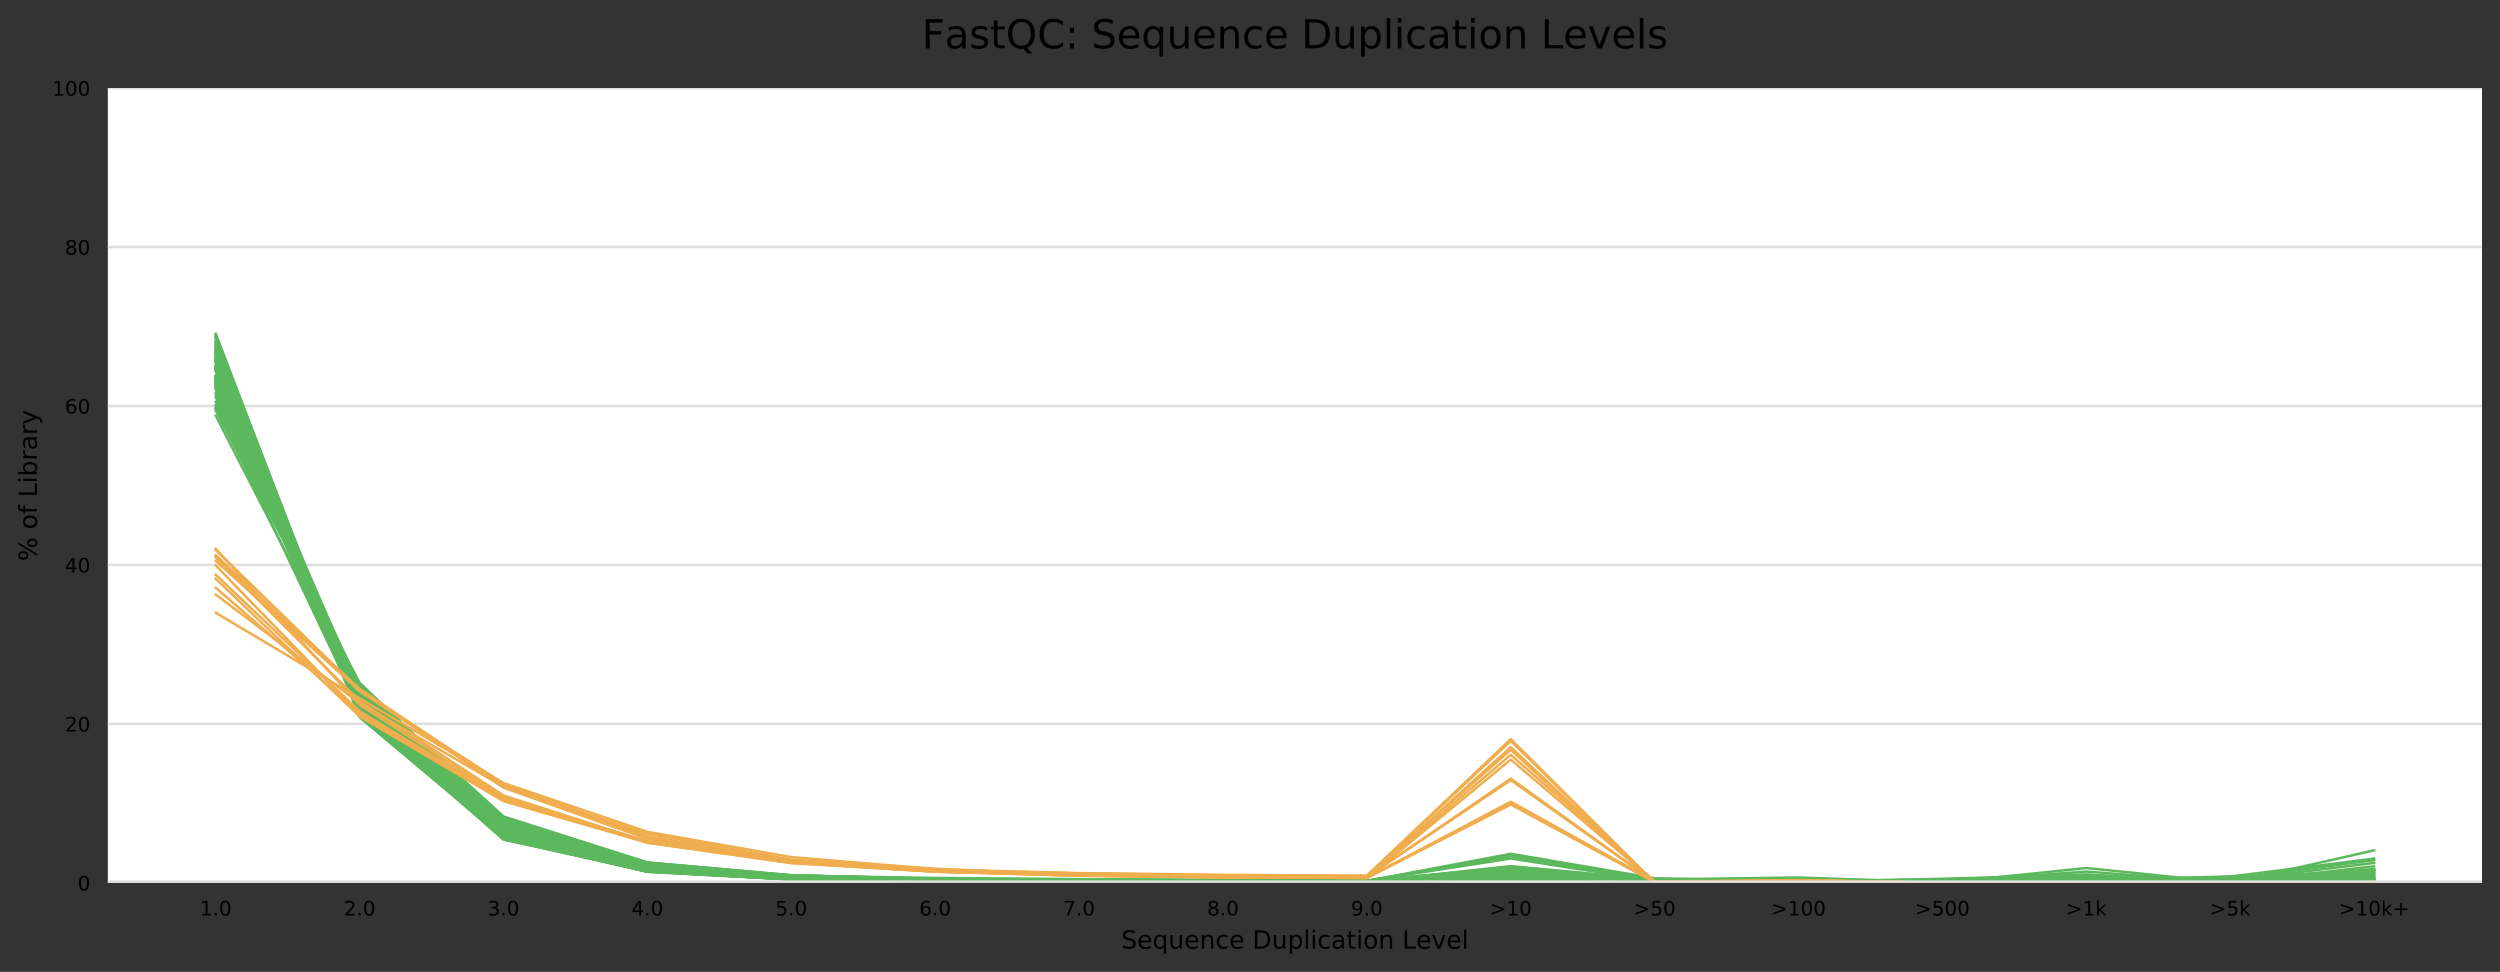 <?xml version="1.0" encoding="utf-8" standalone="no"?>
<!DOCTYPE svg PUBLIC "-//W3C//DTD SVG 1.1//EN"
  "http://www.w3.org/Graphics/SVG/1.1/DTD/svg11.dtd">
<!-- Created with matplotlib (https://matplotlib.org/) -->
<svg height="388.845pt" version="1.1" viewBox="0 0 1000.278 388.845" width="1000.278pt" xmlns="http://www.w3.org/2000/svg" xmlns:xlink="http://www.w3.org/1999/xlink">
 <rect x="0" y="0" width="1000.278" height="388.845" fill="#333333" stroke="none"/>
 <defs>
  <style type="text/css">
*{stroke-linecap:butt;stroke-linejoin:round;}
  </style>
 </defs>
 <g id="figure_1">
  <g id="axes_1">
   <g id="patch_1">
    <path d="M 43.148 353.224 
L 993.078 353.224 
L 993.078 35.256 
L 43.148 35.256 
z
" style="fill:#ffffff;"/>
   </g>
   <g id="matplotlib.axis_1">
    <g id="xtick_1">
     <g id="text_1">
      <!-- 1.0 -->
      <defs>
       <path d="M 12.406 8.297 
L 28.516 8.297 
L 28.516 63.922 
L 10.984 60.406 
L 10.984 69.391 
L 28.422 72.906 
L 38.281 72.906 
L 38.281 8.297 
L 54.391 8.297 
L 54.391 0 
L 12.406 0 
z
" id="DejaVuSans-49"/>
       <path d="M 10.688 12.406 
L 21 12.406 
L 21 0 
L 10.688 0 
z
" id="DejaVuSans-46"/>
       <path d="M 31.781 66.406 
Q 24.172 66.406 20.328 58.906 
Q 16.5 51.422 16.5 36.375 
Q 16.5 21.391 20.328 13.891 
Q 24.172 6.391 31.781 6.391 
Q 39.453 6.391 43.281 13.891 
Q 47.125 21.391 47.125 36.375 
Q 47.125 51.422 43.281 58.906 
Q 39.453 66.406 31.781 66.406 
z
M 31.781 74.219 
Q 44.047 74.219 50.516 64.516 
Q 56.984 54.828 56.984 36.375 
Q 56.984 17.969 50.516 8.266 
Q 44.047 -1.422 31.781 -1.422 
Q 19.531 -1.422 13.062 8.266 
Q 6.594 17.969 6.594 36.375 
Q 6.594 54.828 13.062 64.516 
Q 19.531 74.219 31.781 74.219 
z
" id="DejaVuSans-48"/>
      </defs>
      <g transform="translate(79.966 366.303)scale(0.08 -0.08)">
       <use xlink:href="#DejaVuSans-49"/>
       <use x="63.623" xlink:href="#DejaVuSans-46"/>
       <use x="95.41" xlink:href="#DejaVuSans-48"/>
      </g>
     </g>
    </g>
    <g id="xtick_2">
     <g id="text_2">
      <!-- 2.0 -->
      <defs>
       <path d="M 19.188 8.297 
L 53.609 8.297 
L 53.609 0 
L 7.328 0 
L 7.328 8.297 
Q 12.938 14.109 22.625 23.891 
Q 32.328 33.688 34.812 36.531 
Q 39.547 41.844 41.422 45.531 
Q 43.312 49.219 43.312 52.781 
Q 43.312 58.594 39.234 62.25 
Q 35.156 65.922 28.609 65.922 
Q 23.969 65.922 18.812 64.312 
Q 13.672 62.703 7.812 59.422 
L 7.812 69.391 
Q 13.766 71.781 18.938 73 
Q 24.125 74.219 28.422 74.219 
Q 39.75 74.219 46.484 68.547 
Q 53.219 62.891 53.219 53.422 
Q 53.219 48.922 51.531 44.891 
Q 49.859 40.875 45.406 35.406 
Q 44.188 33.984 37.641 27.219 
Q 31.109 20.453 19.188 8.297 
z
" id="DejaVuSans-50"/>
      </defs>
      <g transform="translate(137.537 366.303)scale(0.08 -0.08)">
       <use xlink:href="#DejaVuSans-50"/>
       <use x="63.623" xlink:href="#DejaVuSans-46"/>
       <use x="95.41" xlink:href="#DejaVuSans-48"/>
      </g>
     </g>
    </g>
    <g id="xtick_3">
     <g id="text_3">
      <!-- 3.0 -->
      <defs>
       <path d="M 40.578 39.312 
Q 47.656 37.797 51.625 33 
Q 55.609 28.219 55.609 21.188 
Q 55.609 10.406 48.188 4.484 
Q 40.766 -1.422 27.094 -1.422 
Q 22.516 -1.422 17.656 -0.516 
Q 12.797 0.391 7.625 2.203 
L 7.625 11.719 
Q 11.719 9.328 16.594 8.109 
Q 21.484 6.891 26.812 6.891 
Q 36.078 6.891 40.938 10.547 
Q 45.797 14.203 45.797 21.188 
Q 45.797 27.641 41.281 31.266 
Q 36.766 34.906 28.719 34.906 
L 20.219 34.906 
L 20.219 43.016 
L 29.109 43.016 
Q 36.375 43.016 40.234 45.922 
Q 44.094 48.828 44.094 54.297 
Q 44.094 59.906 40.109 62.906 
Q 36.141 65.922 28.719 65.922 
Q 24.656 65.922 20.016 65.031 
Q 15.375 64.156 9.812 62.312 
L 9.812 71.094 
Q 15.438 72.656 20.344 73.438 
Q 25.25 74.219 29.594 74.219 
Q 40.828 74.219 47.359 69.109 
Q 53.906 64.016 53.906 55.328 
Q 53.906 49.266 50.438 45.094 
Q 46.969 40.922 40.578 39.312 
z
" id="DejaVuSans-51"/>
      </defs>
      <g transform="translate(195.109 366.303)scale(0.08 -0.08)">
       <use xlink:href="#DejaVuSans-51"/>
       <use x="63.623" xlink:href="#DejaVuSans-46"/>
       <use x="95.41" xlink:href="#DejaVuSans-48"/>
      </g>
     </g>
    </g>
    <g id="xtick_4">
     <g id="text_4">
      <!-- 4.0 -->
      <defs>
       <path d="M 37.797 64.312 
L 12.891 25.391 
L 37.797 25.391 
z
M 35.203 72.906 
L 47.609 72.906 
L 47.609 25.391 
L 58.016 25.391 
L 58.016 17.188 
L 47.609 17.188 
L 47.609 0 
L 37.797 0 
L 37.797 17.188 
L 4.891 17.188 
L 4.891 26.703 
z
" id="DejaVuSans-52"/>
      </defs>
      <g transform="translate(252.68 366.303)scale(0.08 -0.08)">
       <use xlink:href="#DejaVuSans-52"/>
       <use x="63.623" xlink:href="#DejaVuSans-46"/>
       <use x="95.41" xlink:href="#DejaVuSans-48"/>
      </g>
     </g>
    </g>
    <g id="xtick_5">
     <g id="text_5">
      <!-- 5.0 -->
      <defs>
       <path d="M 10.797 72.906 
L 49.516 72.906 
L 49.516 64.594 
L 19.828 64.594 
L 19.828 46.734 
Q 21.969 47.469 24.109 47.828 
Q 26.266 48.188 28.422 48.188 
Q 40.625 48.188 47.75 41.5 
Q 54.891 34.812 54.891 23.391 
Q 54.891 11.625 47.562 5.094 
Q 40.234 -1.422 26.906 -1.422 
Q 22.312 -1.422 17.547 -0.641 
Q 12.797 0.141 7.719 1.703 
L 7.719 11.625 
Q 12.109 9.234 16.797 8.062 
Q 21.484 6.891 26.703 6.891 
Q 35.156 6.891 40.078 11.328 
Q 45.016 15.766 45.016 23.391 
Q 45.016 31 40.078 35.438 
Q 35.156 39.891 26.703 39.891 
Q 22.75 39.891 18.812 39.016 
Q 14.891 38.141 10.797 36.281 
z
" id="DejaVuSans-53"/>
      </defs>
      <g transform="translate(310.252 366.303)scale(0.08 -0.08)">
       <use xlink:href="#DejaVuSans-53"/>
       <use x="63.623" xlink:href="#DejaVuSans-46"/>
       <use x="95.41" xlink:href="#DejaVuSans-48"/>
      </g>
     </g>
    </g>
    <g id="xtick_6">
     <g id="text_6">
      <!-- 6.0 -->
      <defs>
       <path d="M 33.016 40.375 
Q 26.375 40.375 22.484 35.828 
Q 18.609 31.297 18.609 23.391 
Q 18.609 15.531 22.484 10.953 
Q 26.375 6.391 33.016 6.391 
Q 39.656 6.391 43.531 10.953 
Q 47.406 15.531 47.406 23.391 
Q 47.406 31.297 43.531 35.828 
Q 39.656 40.375 33.016 40.375 
z
M 52.594 71.297 
L 52.594 62.312 
Q 48.875 64.062 45.094 64.984 
Q 41.312 65.922 37.594 65.922 
Q 27.828 65.922 22.672 59.328 
Q 17.531 52.734 16.797 39.406 
Q 19.672 43.656 24.016 45.922 
Q 28.375 48.188 33.594 48.188 
Q 44.578 48.188 50.953 41.516 
Q 57.328 34.859 57.328 23.391 
Q 57.328 12.156 50.688 5.359 
Q 44.047 -1.422 33.016 -1.422 
Q 20.359 -1.422 13.672 8.266 
Q 6.984 17.969 6.984 36.375 
Q 6.984 53.656 15.188 63.938 
Q 23.391 74.219 37.203 74.219 
Q 40.922 74.219 44.703 73.484 
Q 48.484 72.75 52.594 71.297 
z
" id="DejaVuSans-54"/>
      </defs>
      <g transform="translate(367.823 366.303)scale(0.08 -0.08)">
       <use xlink:href="#DejaVuSans-54"/>
       <use x="63.623" xlink:href="#DejaVuSans-46"/>
       <use x="95.41" xlink:href="#DejaVuSans-48"/>
      </g>
     </g>
    </g>
    <g id="xtick_7">
     <g id="text_7">
      <!-- 7.0 -->
      <defs>
       <path d="M 8.203 72.906 
L 55.078 72.906 
L 55.078 68.703 
L 28.609 0 
L 18.312 0 
L 43.219 64.594 
L 8.203 64.594 
z
" id="DejaVuSans-55"/>
      </defs>
      <g transform="translate(425.395 366.303)scale(0.08 -0.08)">
       <use xlink:href="#DejaVuSans-55"/>
       <use x="63.623" xlink:href="#DejaVuSans-46"/>
       <use x="95.41" xlink:href="#DejaVuSans-48"/>
      </g>
     </g>
    </g>
    <g id="xtick_8">
     <g id="text_8">
      <!-- 8.0 -->
      <defs>
       <path d="M 31.781 34.625 
Q 24.75 34.625 20.719 30.859 
Q 16.703 27.094 16.703 20.516 
Q 16.703 13.922 20.719 10.156 
Q 24.75 6.391 31.781 6.391 
Q 38.812 6.391 42.859 10.172 
Q 46.922 13.969 46.922 20.516 
Q 46.922 27.094 42.891 30.859 
Q 38.875 34.625 31.781 34.625 
z
M 21.922 38.812 
Q 15.578 40.375 12.031 44.719 
Q 8.5 49.078 8.5 55.328 
Q 8.5 64.062 14.719 69.141 
Q 20.953 74.219 31.781 74.219 
Q 42.672 74.219 48.875 69.141 
Q 55.078 64.062 55.078 55.328 
Q 55.078 49.078 51.531 44.719 
Q 48 40.375 41.703 38.812 
Q 48.828 37.156 52.797 32.312 
Q 56.781 27.484 56.781 20.516 
Q 56.781 9.906 50.312 4.234 
Q 43.844 -1.422 31.781 -1.422 
Q 19.734 -1.422 13.25 4.234 
Q 6.781 9.906 6.781 20.516 
Q 6.781 27.484 10.781 32.312 
Q 14.797 37.156 21.922 38.812 
z
M 18.312 54.391 
Q 18.312 48.734 21.844 45.562 
Q 25.391 42.391 31.781 42.391 
Q 38.141 42.391 41.719 45.562 
Q 45.312 48.734 45.312 54.391 
Q 45.312 60.062 41.719 63.234 
Q 38.141 66.406 31.781 66.406 
Q 25.391 66.406 21.844 63.234 
Q 18.312 60.062 18.312 54.391 
z
" id="DejaVuSans-56"/>
      </defs>
      <g transform="translate(482.966 366.303)scale(0.08 -0.08)">
       <use xlink:href="#DejaVuSans-56"/>
       <use x="63.623" xlink:href="#DejaVuSans-46"/>
       <use x="95.41" xlink:href="#DejaVuSans-48"/>
      </g>
     </g>
    </g>
    <g id="xtick_9">
     <g id="text_9">
      <!-- 9.0 -->
      <defs>
       <path d="M 10.984 1.516 
L 10.984 10.5 
Q 14.703 8.734 18.5 7.812 
Q 22.312 6.891 25.984 6.891 
Q 35.75 6.891 40.891 13.453 
Q 46.047 20.016 46.781 33.406 
Q 43.953 29.203 39.594 26.953 
Q 35.25 24.703 29.984 24.703 
Q 19.047 24.703 12.672 31.312 
Q 6.297 37.938 6.297 49.422 
Q 6.297 60.641 12.938 67.422 
Q 19.578 74.219 30.609 74.219 
Q 43.266 74.219 49.922 64.516 
Q 56.594 54.828 56.594 36.375 
Q 56.594 19.141 48.406 8.859 
Q 40.234 -1.422 26.422 -1.422 
Q 22.703 -1.422 18.891 -0.688 
Q 15.094 0.047 10.984 1.516 
z
M 30.609 32.422 
Q 37.25 32.422 41.125 36.953 
Q 45.016 41.5 45.016 49.422 
Q 45.016 57.281 41.125 61.844 
Q 37.25 66.406 30.609 66.406 
Q 23.969 66.406 20.094 61.844 
Q 16.219 57.281 16.219 49.422 
Q 16.219 41.5 20.094 36.953 
Q 23.969 32.422 30.609 32.422 
z
" id="DejaVuSans-57"/>
      </defs>
      <g transform="translate(540.538 366.303)scale(0.08 -0.08)">
       <use xlink:href="#DejaVuSans-57"/>
       <use x="63.623" xlink:href="#DejaVuSans-46"/>
       <use x="95.41" xlink:href="#DejaVuSans-48"/>
      </g>
     </g>
    </g>
    <g id="xtick_10">
     <g id="text_10">
      <!-- &gt;10 -->
      <defs>
       <path d="M 10.594 49.219 
L 10.594 58.109 
L 73.188 35.406 
L 73.188 27.297 
L 10.594 4.594 
L 10.594 13.484 
L 60.891 31.297 
z
" id="DejaVuSans-62"/>
      </defs>
      <g transform="translate(596.029 366.303)scale(0.08 -0.08)">
       <use xlink:href="#DejaVuSans-62"/>
       <use x="83.789" xlink:href="#DejaVuSans-49"/>
       <use x="147.412" xlink:href="#DejaVuSans-48"/>
      </g>
     </g>
    </g>
    <g id="xtick_11">
     <g id="text_11">
      <!-- &gt;50 -->
      <g transform="translate(653.6 366.303)scale(0.08 -0.08)">
       <use xlink:href="#DejaVuSans-62"/>
       <use x="83.789" xlink:href="#DejaVuSans-53"/>
       <use x="147.412" xlink:href="#DejaVuSans-48"/>
      </g>
     </g>
    </g>
    <g id="xtick_12">
     <g id="text_12">
      <!-- &gt;100 -->
      <g transform="translate(708.627 366.303)scale(0.08 -0.08)">
       <use xlink:href="#DejaVuSans-62"/>
       <use x="83.789" xlink:href="#DejaVuSans-49"/>
       <use x="147.412" xlink:href="#DejaVuSans-48"/>
       <use x="211.035" xlink:href="#DejaVuSans-48"/>
      </g>
     </g>
    </g>
    <g id="xtick_13">
     <g id="text_13">
      <!-- &gt;500 -->
      <g transform="translate(766.198 366.303)scale(0.08 -0.08)">
       <use xlink:href="#DejaVuSans-62"/>
       <use x="83.789" xlink:href="#DejaVuSans-53"/>
       <use x="147.412" xlink:href="#DejaVuSans-48"/>
       <use x="211.035" xlink:href="#DejaVuSans-48"/>
      </g>
     </g>
    </g>
    <g id="xtick_14">
     <g id="text_14">
      <!-- &gt;1k -->
      <defs>
       <path d="M 9.078 75.984 
L 18.109 75.984 
L 18.109 31.109 
L 44.922 54.688 
L 56.391 54.688 
L 27.391 29.109 
L 57.625 0 
L 45.906 0 
L 18.109 26.703 
L 18.109 0 
L 9.078 0 
z
" id="DejaVuSans-107"/>
      </defs>
      <g transform="translate(826.543 366.303)scale(0.08 -0.08)">
       <use xlink:href="#DejaVuSans-62"/>
       <use x="83.789" xlink:href="#DejaVuSans-49"/>
       <use x="147.412" xlink:href="#DejaVuSans-107"/>
      </g>
     </g>
    </g>
    <g id="xtick_15">
     <g id="text_15">
      <!-- &gt;5k -->
      <g transform="translate(884.115 366.303)scale(0.08 -0.08)">
       <use xlink:href="#DejaVuSans-62"/>
       <use x="83.789" xlink:href="#DejaVuSans-53"/>
       <use x="147.412" xlink:href="#DejaVuSans-107"/>
      </g>
     </g>
    </g>
    <g id="xtick_16">
     <g id="text_16">
      <!-- &gt;10k+ -->
      <defs>
       <path d="M 46 62.703 
L 46 35.5 
L 73.188 35.5 
L 73.188 27.203 
L 46 27.203 
L 46 0 
L 37.797 0 
L 37.797 27.203 
L 10.594 27.203 
L 10.594 35.5 
L 37.797 35.5 
L 37.797 62.703 
z
" id="DejaVuSans-43"/>
      </defs>
      <g transform="translate(935.789 366.303)scale(0.08 -0.08)">
       <use xlink:href="#DejaVuSans-62"/>
       <use x="83.789" xlink:href="#DejaVuSans-49"/>
       <use x="147.412" xlink:href="#DejaVuSans-48"/>
       <use x="211.035" xlink:href="#DejaVuSans-107"/>
       <use x="268.945" xlink:href="#DejaVuSans-43"/>
      </g>
     </g>
    </g>
    <g id="text_17">
     <!-- Sequence Duplication Level -->
     <defs>
      <path d="M 53.516 70.516 
L 53.516 60.891 
Q 47.906 63.578 42.922 64.891 
Q 37.938 66.219 33.297 66.219 
Q 25.25 66.219 20.875 63.094 
Q 16.5 59.969 16.5 54.203 
Q 16.5 49.359 19.406 46.891 
Q 22.312 44.438 30.422 42.922 
L 36.375 41.703 
Q 47.406 39.594 52.656 34.297 
Q 57.906 29 57.906 20.125 
Q 57.906 9.516 50.797 4.047 
Q 43.703 -1.422 29.984 -1.422 
Q 24.812 -1.422 18.969 -0.25 
Q 13.141 0.922 6.891 3.219 
L 6.891 13.375 
Q 12.891 10.016 18.656 8.297 
Q 24.422 6.594 29.984 6.594 
Q 38.422 6.594 43.016 9.906 
Q 47.609 13.234 47.609 19.391 
Q 47.609 24.75 44.312 27.781 
Q 41.016 30.812 33.5 32.328 
L 27.484 33.5 
Q 16.453 35.688 11.516 40.375 
Q 6.594 45.062 6.594 53.422 
Q 6.594 63.094 13.406 68.656 
Q 20.219 74.219 32.172 74.219 
Q 37.312 74.219 42.625 73.281 
Q 47.953 72.359 53.516 70.516 
z
" id="DejaVuSans-83"/>
      <path d="M 56.203 29.594 
L 56.203 25.203 
L 14.891 25.203 
Q 15.484 15.922 20.484 11.062 
Q 25.484 6.203 34.422 6.203 
Q 39.594 6.203 44.453 7.469 
Q 49.312 8.734 54.109 11.281 
L 54.109 2.781 
Q 49.266 0.734 44.188 -0.344 
Q 39.109 -1.422 33.891 -1.422 
Q 20.797 -1.422 13.156 6.188 
Q 5.516 13.812 5.516 26.812 
Q 5.516 40.234 12.766 48.109 
Q 20.016 56 32.328 56 
Q 43.359 56 49.781 48.891 
Q 56.203 41.797 56.203 29.594 
z
M 47.219 32.234 
Q 47.125 39.594 43.094 43.984 
Q 39.062 48.391 32.422 48.391 
Q 24.906 48.391 20.391 44.141 
Q 15.875 39.891 15.188 32.172 
z
" id="DejaVuSans-101"/>
      <path d="M 14.797 27.297 
Q 14.797 17.391 18.875 11.75 
Q 22.953 6.109 30.078 6.109 
Q 37.203 6.109 41.297 11.75 
Q 45.406 17.391 45.406 27.297 
Q 45.406 37.203 41.297 42.844 
Q 37.203 48.484 30.078 48.484 
Q 22.953 48.484 18.875 42.844 
Q 14.797 37.203 14.797 27.297 
z
M 45.406 8.203 
Q 42.578 3.328 38.25 0.953 
Q 33.938 -1.422 27.875 -1.422 
Q 17.969 -1.422 11.734 6.484 
Q 5.516 14.406 5.516 27.297 
Q 5.516 40.188 11.734 48.094 
Q 17.969 56 27.875 56 
Q 33.938 56 38.25 53.625 
Q 42.578 51.266 45.406 46.391 
L 45.406 54.688 
L 54.391 54.688 
L 54.391 -20.797 
L 45.406 -20.797 
z
" id="DejaVuSans-113"/>
      <path d="M 8.5 21.578 
L 8.5 54.688 
L 17.484 54.688 
L 17.484 21.922 
Q 17.484 14.156 20.5 10.266 
Q 23.531 6.391 29.594 6.391 
Q 36.859 6.391 41.078 11.031 
Q 45.312 15.672 45.312 23.688 
L 45.312 54.688 
L 54.297 54.688 
L 54.297 0 
L 45.312 0 
L 45.312 8.406 
Q 42.047 3.422 37.719 1 
Q 33.406 -1.422 27.688 -1.422 
Q 18.266 -1.422 13.375 4.438 
Q 8.5 10.297 8.5 21.578 
z
M 31.109 56 
z
" id="DejaVuSans-117"/>
      <path d="M 54.891 33.016 
L 54.891 0 
L 45.906 0 
L 45.906 32.719 
Q 45.906 40.484 42.875 44.328 
Q 39.844 48.188 33.797 48.188 
Q 26.516 48.188 22.312 43.547 
Q 18.109 38.922 18.109 30.906 
L 18.109 0 
L 9.078 0 
L 9.078 54.688 
L 18.109 54.688 
L 18.109 46.188 
Q 21.344 51.125 25.703 53.562 
Q 30.078 56 35.797 56 
Q 45.219 56 50.047 50.172 
Q 54.891 44.344 54.891 33.016 
z
" id="DejaVuSans-110"/>
      <path d="M 48.781 52.594 
L 48.781 44.188 
Q 44.969 46.297 41.141 47.344 
Q 37.312 48.391 33.406 48.391 
Q 24.656 48.391 19.812 42.844 
Q 14.984 37.312 14.984 27.297 
Q 14.984 17.281 19.812 11.734 
Q 24.656 6.203 33.406 6.203 
Q 37.312 6.203 41.141 7.25 
Q 44.969 8.297 48.781 10.406 
L 48.781 2.094 
Q 45.016 0.344 40.984 -0.531 
Q 36.969 -1.422 32.422 -1.422 
Q 20.062 -1.422 12.781 6.344 
Q 5.516 14.109 5.516 27.297 
Q 5.516 40.672 12.859 48.328 
Q 20.219 56 33.016 56 
Q 37.156 56 41.109 55.141 
Q 45.062 54.297 48.781 52.594 
z
" id="DejaVuSans-99"/>
      <path id="DejaVuSans-32"/>
      <path d="M 19.672 64.797 
L 19.672 8.109 
L 31.594 8.109 
Q 46.688 8.109 53.688 14.938 
Q 60.688 21.781 60.688 36.531 
Q 60.688 51.172 53.688 57.984 
Q 46.688 64.797 31.594 64.797 
z
M 9.812 72.906 
L 30.078 72.906 
Q 51.266 72.906 61.172 64.094 
Q 71.094 55.281 71.094 36.531 
Q 71.094 17.672 61.125 8.828 
Q 51.172 0 30.078 0 
L 9.812 0 
z
" id="DejaVuSans-68"/>
      <path d="M 18.109 8.203 
L 18.109 -20.797 
L 9.078 -20.797 
L 9.078 54.688 
L 18.109 54.688 
L 18.109 46.391 
Q 20.953 51.266 25.266 53.625 
Q 29.594 56 35.594 56 
Q 45.562 56 51.781 48.094 
Q 58.016 40.188 58.016 27.297 
Q 58.016 14.406 51.781 6.484 
Q 45.562 -1.422 35.594 -1.422 
Q 29.594 -1.422 25.266 0.953 
Q 20.953 3.328 18.109 8.203 
z
M 48.688 27.297 
Q 48.688 37.203 44.609 42.844 
Q 40.531 48.484 33.406 48.484 
Q 26.266 48.484 22.188 42.844 
Q 18.109 37.203 18.109 27.297 
Q 18.109 17.391 22.188 11.75 
Q 26.266 6.109 33.406 6.109 
Q 40.531 6.109 44.609 11.75 
Q 48.688 17.391 48.688 27.297 
z
" id="DejaVuSans-112"/>
      <path d="M 9.422 75.984 
L 18.406 75.984 
L 18.406 0 
L 9.422 0 
z
" id="DejaVuSans-108"/>
      <path d="M 9.422 54.688 
L 18.406 54.688 
L 18.406 0 
L 9.422 0 
z
M 9.422 75.984 
L 18.406 75.984 
L 18.406 64.594 
L 9.422 64.594 
z
" id="DejaVuSans-105"/>
      <path d="M 34.281 27.484 
Q 23.391 27.484 19.188 25 
Q 14.984 22.516 14.984 16.5 
Q 14.984 11.719 18.141 8.906 
Q 21.297 6.109 26.703 6.109 
Q 34.188 6.109 38.703 11.406 
Q 43.219 16.703 43.219 25.484 
L 43.219 27.484 
z
M 52.203 31.203 
L 52.203 0 
L 43.219 0 
L 43.219 8.297 
Q 40.141 3.328 35.547 0.953 
Q 30.953 -1.422 24.312 -1.422 
Q 15.922 -1.422 10.953 3.297 
Q 6 8.016 6 15.922 
Q 6 25.141 12.172 29.828 
Q 18.359 34.516 30.609 34.516 
L 43.219 34.516 
L 43.219 35.406 
Q 43.219 41.609 39.141 45 
Q 35.062 48.391 27.688 48.391 
Q 23 48.391 18.547 47.266 
Q 14.109 46.141 10.016 43.891 
L 10.016 52.203 
Q 14.938 54.109 19.578 55.047 
Q 24.219 56 28.609 56 
Q 40.484 56 46.344 49.844 
Q 52.203 43.703 52.203 31.203 
z
" id="DejaVuSans-97"/>
      <path d="M 18.312 70.219 
L 18.312 54.688 
L 36.812 54.688 
L 36.812 47.703 
L 18.312 47.703 
L 18.312 18.016 
Q 18.312 11.328 20.141 9.422 
Q 21.969 7.516 27.594 7.516 
L 36.812 7.516 
L 36.812 0 
L 27.594 0 
Q 17.188 0 13.234 3.875 
Q 9.281 7.766 9.281 18.016 
L 9.281 47.703 
L 2.688 47.703 
L 2.688 54.688 
L 9.281 54.688 
L 9.281 70.219 
z
" id="DejaVuSans-116"/>
      <path d="M 30.609 48.391 
Q 23.391 48.391 19.188 42.75 
Q 14.984 37.109 14.984 27.297 
Q 14.984 17.484 19.156 11.844 
Q 23.344 6.203 30.609 6.203 
Q 37.797 6.203 41.984 11.859 
Q 46.188 17.531 46.188 27.297 
Q 46.188 37.016 41.984 42.703 
Q 37.797 48.391 30.609 48.391 
z
M 30.609 56 
Q 42.328 56 49.016 48.375 
Q 55.719 40.766 55.719 27.297 
Q 55.719 13.875 49.016 6.219 
Q 42.328 -1.422 30.609 -1.422 
Q 18.844 -1.422 12.172 6.219 
Q 5.516 13.875 5.516 27.297 
Q 5.516 40.766 12.172 48.375 
Q 18.844 56 30.609 56 
z
" id="DejaVuSans-111"/>
      <path d="M 9.812 72.906 
L 19.672 72.906 
L 19.672 8.297 
L 55.172 8.297 
L 55.172 0 
L 9.812 0 
z
" id="DejaVuSans-76"/>
      <path d="M 2.984 54.688 
L 12.5 54.688 
L 29.594 8.797 
L 46.688 54.688 
L 56.203 54.688 
L 35.688 0 
L 23.484 0 
z
" id="DejaVuSans-118"/>
     </defs>
     <g transform="translate(448.622 379.565)scale(0.1 -0.1)">
      <use xlink:href="#DejaVuSans-83"/>
      <use x="63.477" xlink:href="#DejaVuSans-101"/>
      <use x="125" xlink:href="#DejaVuSans-113"/>
      <use x="188.477" xlink:href="#DejaVuSans-117"/>
      <use x="251.855" xlink:href="#DejaVuSans-101"/>
      <use x="313.379" xlink:href="#DejaVuSans-110"/>
      <use x="376.758" xlink:href="#DejaVuSans-99"/>
      <use x="431.738" xlink:href="#DejaVuSans-101"/>
      <use x="493.262" xlink:href="#DejaVuSans-32"/>
      <use x="525.049" xlink:href="#DejaVuSans-68"/>
      <use x="602.051" xlink:href="#DejaVuSans-117"/>
      <use x="665.43" xlink:href="#DejaVuSans-112"/>
      <use x="728.906" xlink:href="#DejaVuSans-108"/>
      <use x="756.689" xlink:href="#DejaVuSans-105"/>
      <use x="784.473" xlink:href="#DejaVuSans-99"/>
      <use x="839.453" xlink:href="#DejaVuSans-97"/>
      <use x="900.732" xlink:href="#DejaVuSans-116"/>
      <use x="939.941" xlink:href="#DejaVuSans-105"/>
      <use x="967.725" xlink:href="#DejaVuSans-111"/>
      <use x="1028.906" xlink:href="#DejaVuSans-110"/>
      <use x="1092.285" xlink:href="#DejaVuSans-32"/>
      <use x="1124.072" xlink:href="#DejaVuSans-76"/>
      <use x="1179.77" xlink:href="#DejaVuSans-101"/>
      <use x="1241.293" xlink:href="#DejaVuSans-118"/>
      <use x="1300.473" xlink:href="#DejaVuSans-101"/>
      <use x="1361.996" xlink:href="#DejaVuSans-108"/>
     </g>
    </g>
   </g>
   <g id="matplotlib.axis_2">
    <g id="ytick_1">
     <g id="line2d_1">
      <path clip-path="url(#p0b3b6205fe)" d="M 43.148 353.224 
L 993.078 353.224 
" style="fill:none;stroke:#dedede;stroke-linecap:square;"/>
     </g>
     <g id="text_18">
      <!-- 0 -->
      <g transform="translate(31.058 356.263)scale(0.08 -0.08)">
       <use xlink:href="#DejaVuSans-48"/>
      </g>
     </g>
    </g>
    <g id="ytick_2">
     <g id="line2d_2">
      <path clip-path="url(#p0b3b6205fe)" d="M 43.148 289.63 
L 993.078 289.63 
" style="fill:none;stroke:#dedede;stroke-linecap:square;"/>
     </g>
     <g id="text_19">
      <!-- 20 -->
      <g transform="translate(25.968 292.67)scale(0.08 -0.08)">
       <use xlink:href="#DejaVuSans-50"/>
       <use x="63.623" xlink:href="#DejaVuSans-48"/>
      </g>
     </g>
    </g>
    <g id="ytick_3">
     <g id="line2d_3">
      <path clip-path="url(#p0b3b6205fe)" d="M 43.148 226.037 
L 993.078 226.037 
" style="fill:none;stroke:#dedede;stroke-linecap:square;"/>
     </g>
     <g id="text_20">
      <!-- 40 -->
      <g transform="translate(25.968 229.076)scale(0.08 -0.08)">
       <use xlink:href="#DejaVuSans-52"/>
       <use x="63.623" xlink:href="#DejaVuSans-48"/>
      </g>
     </g>
    </g>
    <g id="ytick_4">
     <g id="line2d_4">
      <path clip-path="url(#p0b3b6205fe)" d="M 43.148 162.443 
L 993.078 162.443 
" style="fill:none;stroke:#dedede;stroke-linecap:square;"/>
     </g>
     <g id="text_21">
      <!-- 60 -->
      <g transform="translate(25.968 165.482)scale(0.08 -0.08)">
       <use xlink:href="#DejaVuSans-54"/>
       <use x="63.623" xlink:href="#DejaVuSans-48"/>
      </g>
     </g>
    </g>
    <g id="ytick_5">
     <g id="line2d_5">
      <path clip-path="url(#p0b3b6205fe)" d="M 43.148 98.85 
L 993.078 98.85 
" style="fill:none;stroke:#dedede;stroke-linecap:square;"/>
     </g>
     <g id="text_22">
      <!-- 80 -->
      <g transform="translate(25.968 101.889)scale(0.08 -0.08)">
       <use xlink:href="#DejaVuSans-56"/>
       <use x="63.623" xlink:href="#DejaVuSans-48"/>
      </g>
     </g>
    </g>
    <g id="ytick_6">
     <g id="line2d_6">
      <path clip-path="url(#p0b3b6205fe)" d="M 43.148 35.256 
L 993.078 35.256 
" style="fill:none;stroke:#dedede;stroke-linecap:square;"/>
     </g>
     <g id="text_23">
      <!-- 100 -->
      <g transform="translate(20.878 38.295)scale(0.08 -0.08)">
       <use xlink:href="#DejaVuSans-49"/>
       <use x="63.623" xlink:href="#DejaVuSans-48"/>
       <use x="127.246" xlink:href="#DejaVuSans-48"/>
      </g>
     </g>
    </g>
    <g id="text_24">
     <!-- % of Library -->
     <defs>
      <path d="M 72.703 32.078 
Q 68.453 32.078 66.031 28.469 
Q 63.625 24.859 63.625 18.406 
Q 63.625 12.062 66.031 8.422 
Q 68.453 4.781 72.703 4.781 
Q 76.859 4.781 79.266 8.422 
Q 81.688 12.062 81.688 18.406 
Q 81.688 24.812 79.266 28.438 
Q 76.859 32.078 72.703 32.078 
z
M 72.703 38.281 
Q 80.422 38.281 84.953 32.906 
Q 89.5 27.547 89.5 18.406 
Q 89.5 9.281 84.938 3.922 
Q 80.375 -1.422 72.703 -1.422 
Q 64.891 -1.422 60.344 3.922 
Q 55.812 9.281 55.812 18.406 
Q 55.812 27.594 60.375 32.938 
Q 64.938 38.281 72.703 38.281 
z
M 22.312 68.016 
Q 18.109 68.016 15.688 64.375 
Q 13.281 60.75 13.281 54.391 
Q 13.281 47.953 15.672 44.328 
Q 18.062 40.719 22.312 40.719 
Q 26.562 40.719 28.969 44.328 
Q 31.391 47.953 31.391 54.391 
Q 31.391 60.688 28.953 64.344 
Q 26.516 68.016 22.312 68.016 
z
M 66.406 74.219 
L 74.219 74.219 
L 28.609 -1.422 
L 20.797 -1.422 
z
M 22.312 74.219 
Q 30.031 74.219 34.609 68.875 
Q 39.203 63.531 39.203 54.391 
Q 39.203 45.172 34.641 39.844 
Q 30.078 34.516 22.312 34.516 
Q 14.547 34.516 10.031 39.859 
Q 5.516 45.219 5.516 54.391 
Q 5.516 63.484 10.047 68.844 
Q 14.594 74.219 22.312 74.219 
z
" id="DejaVuSans-37"/>
      <path d="M 37.109 75.984 
L 37.109 68.5 
L 28.516 68.5 
Q 23.688 68.5 21.797 66.547 
Q 19.922 64.594 19.922 59.516 
L 19.922 54.688 
L 34.719 54.688 
L 34.719 47.703 
L 19.922 47.703 
L 19.922 0 
L 10.891 0 
L 10.891 47.703 
L 2.297 47.703 
L 2.297 54.688 
L 10.891 54.688 
L 10.891 58.5 
Q 10.891 67.625 15.141 71.797 
Q 19.391 75.984 28.609 75.984 
z
" id="DejaVuSans-102"/>
      <path d="M 48.688 27.297 
Q 48.688 37.203 44.609 42.844 
Q 40.531 48.484 33.406 48.484 
Q 26.266 48.484 22.188 42.844 
Q 18.109 37.203 18.109 27.297 
Q 18.109 17.391 22.188 11.75 
Q 26.266 6.109 33.406 6.109 
Q 40.531 6.109 44.609 11.75 
Q 48.688 17.391 48.688 27.297 
z
M 18.109 46.391 
Q 20.953 51.266 25.266 53.625 
Q 29.594 56 35.594 56 
Q 45.562 56 51.781 48.094 
Q 58.016 40.188 58.016 27.297 
Q 58.016 14.406 51.781 6.484 
Q 45.562 -1.422 35.594 -1.422 
Q 29.594 -1.422 25.266 0.953 
Q 20.953 3.328 18.109 8.203 
L 18.109 0 
L 9.078 0 
L 9.078 75.984 
L 18.109 75.984 
z
" id="DejaVuSans-98"/>
      <path d="M 41.109 46.297 
Q 39.594 47.172 37.812 47.578 
Q 36.031 48 33.891 48 
Q 26.266 48 22.188 43.047 
Q 18.109 38.094 18.109 28.812 
L 18.109 0 
L 9.078 0 
L 9.078 54.688 
L 18.109 54.688 
L 18.109 46.188 
Q 20.953 51.172 25.484 53.578 
Q 30.031 56 36.531 56 
Q 37.453 56 38.578 55.875 
Q 39.703 55.766 41.062 55.516 
z
" id="DejaVuSans-114"/>
      <path d="M 32.172 -5.078 
Q 28.375 -14.844 24.75 -17.812 
Q 21.141 -20.797 15.094 -20.797 
L 7.906 -20.797 
L 7.906 -13.281 
L 13.188 -13.281 
Q 16.891 -13.281 18.938 -11.516 
Q 21 -9.766 23.484 -3.219 
L 25.094 0.875 
L 2.984 54.688 
L 12.5 54.688 
L 29.594 11.922 
L 46.688 54.688 
L 56.203 54.688 
z
" id="DejaVuSans-121"/>
     </defs>
     <g transform="translate(14.798 224.472)rotate(-90)scale(0.1 -0.1)">
      <use xlink:href="#DejaVuSans-37"/>
      <use x="95.02" xlink:href="#DejaVuSans-32"/>
      <use x="126.807" xlink:href="#DejaVuSans-111"/>
      <use x="187.988" xlink:href="#DejaVuSans-102"/>
      <use x="223.193" xlink:href="#DejaVuSans-32"/>
      <use x="254.98" xlink:href="#DejaVuSans-76"/>
      <use x="310.693" xlink:href="#DejaVuSans-105"/>
      <use x="338.477" xlink:href="#DejaVuSans-98"/>
      <use x="401.953" xlink:href="#DejaVuSans-114"/>
      <use x="443.066" xlink:href="#DejaVuSans-97"/>
      <use x="504.346" xlink:href="#DejaVuSans-114"/>
      <use x="545.459" xlink:href="#DejaVuSans-121"/>
     </g>
    </g>
   </g>
   <g id="line2d_7">
    <path clip-path="url(#p0b3b6205fe)" d="M 86.327 153.164 
L 143.898 276.765 
L 201.47 330.505 
L 259.041 346.774 
L 316.613 350.977 
L 374.184 352.225 
L 431.756 352.666 
L 489.327 352.822 
L 546.899 352.904 
L 604.47 349.058 
L 662.042 351.938 
L 719.613 352.269 
L 777.185 352.867 
L 834.756 352.232 
L 892.328 353.224 
L 949.899 353.224 
" style="fill:none;stroke:#5cb85c;stroke-linecap:square;"/>
   </g>
   <g id="line2d_8">
    <path clip-path="url(#p0b3b6205fe)" d="M 86.327 147.635 
L 143.898 279.094 
L 201.47 331.972 
L 259.041 347.283 
L 316.613 351.283 
L 374.184 352.227 
L 431.756 352.654 
L 489.327 352.798 
L 546.899 352.919 
L 604.47 349.25 
L 662.042 352.199 
L 719.613 352.659 
L 777.185 352.751 
L 834.756 352.443 
L 892.328 353.224 
L 949.899 353.224 
" style="fill:none;stroke:#5cb85c;stroke-linecap:square;"/>
   </g>
   <g id="line2d_9">
    <path clip-path="url(#p0b3b6205fe)" d="M 86.327 158.914 
L 143.898 277.036 
L 201.47 330.045 
L 259.041 345.48 
L 316.613 350.305 
L 374.184 351.701 
L 431.756 352.217 
L 489.327 352.441 
L 546.899 352.675 
L 604.47 348.864 
L 662.042 351.934 
L 719.613 351.084 
L 777.185 353.116 
L 834.756 352.634 
L 892.328 351.944 
L 949.899 353.224 
" style="fill:none;stroke:#5cb85c;stroke-linecap:square;"/>
   </g>
   <g id="line2d_10">
    <path clip-path="url(#p0b3b6205fe)" d="M 86.327 151.678 
L 143.898 280.52 
L 201.47 331.296 
L 259.041 346.175 
L 316.613 350.531 
L 374.184 351.726 
L 431.756 352.261 
L 489.327 352.496 
L 546.899 352.608 
L 604.47 349.385 
L 662.042 351.973 
L 719.613 351.429 
L 777.185 353.095 
L 834.756 352.456 
L 892.328 352.763 
L 949.899 353.224 
" style="fill:none;stroke:#5cb85c;stroke-linecap:square;"/>
   </g>
   <g id="line2d_11">
    <path clip-path="url(#p0b3b6205fe)" d="M 86.327 155.297 
L 143.898 284.72 
L 201.47 334.682 
L 259.041 348.061 
L 316.613 351.239 
L 374.184 352.071 
L 431.756 352.393 
L 489.327 352.481 
L 546.899 352.482 
L 604.47 341.609 
L 662.042 351.411 
L 719.613 352.451 
L 777.185 352.904 
L 834.756 350.682 
L 892.328 353.224 
L 949.899 347.909 
" style="fill:none;stroke:#5cb85c;stroke-linecap:square;"/>
   </g>
   <g id="line2d_12">
    <path clip-path="url(#p0b3b6205fe)" d="M 86.327 144.076 
L 143.898 286.988 
L 201.47 335.314 
L 259.041 348.312 
L 316.613 351.394 
L 374.184 352.142 
L 431.756 352.361 
L 489.327 352.466 
L 546.899 352.574 
L 604.47 342.213 
L 662.042 351.976 
L 719.613 352.873 
L 777.185 352.217 
L 834.756 352.26 
L 892.328 353.224 
L 949.899 353.224 
" style="fill:none;stroke:#5cb85c;stroke-linecap:square;"/>
   </g>
   <g id="line2d_13">
    <path clip-path="url(#p0b3b6205fe)" d="M 86.327 152.885 
L 143.898 279.607 
L 201.47 331.958 
L 259.041 347.049 
L 316.613 351.174 
L 374.184 352.277 
L 431.756 352.652 
L 489.327 352.76 
L 546.899 352.779 
L 604.47 348.366 
L 662.042 352.503 
L 719.613 352.79 
L 777.185 352.945 
L 834.756 351.433 
L 892.328 353.224 
L 949.899 349.213 
" style="fill:none;stroke:#5cb85c;stroke-linecap:square;"/>
   </g>
   <g id="line2d_14">
    <path clip-path="url(#p0b3b6205fe)" d="M 86.327 143.42 
L 143.898 282.034 
L 201.47 332.921 
L 259.041 347.56 
L 316.613 351.352 
L 374.184 352.345 
L 431.756 352.658 
L 489.327 352.793 
L 546.899 352.849 
L 604.47 348.819 
L 662.042 352.803 
L 719.613 352.938 
L 777.185 353.041 
L 834.756 351.633 
L 892.328 353.224 
L 949.899 353.224 
" style="fill:none;stroke:#5cb85c;stroke-linecap:square;"/>
   </g>
   <g id="line2d_15">
    <path clip-path="url(#p0b3b6205fe)" d="M 86.327 155.213 
L 143.898 277.867 
L 201.47 329.971 
L 259.041 345.914 
L 316.613 350.264 
L 374.184 351.621 
L 431.756 352.196 
L 489.327 352.403 
L 546.899 352.673 
L 604.47 349.7 
L 662.042 352.135 
L 719.613 352.181 
L 777.185 352.633 
L 834.756 352.397 
L 892.328 353.224 
L 949.899 353.224 
" style="fill:none;stroke:#5cb85c;stroke-linecap:square;"/>
   </g>
   <g id="line2d_16">
    <path clip-path="url(#p0b3b6205fe)" d="M 86.327 151.286 
L 143.898 279.688 
L 201.47 330.544 
L 259.041 346.435 
L 316.613 350.279 
L 374.184 351.696 
L 431.756 352.216 
L 489.327 352.376 
L 546.899 352.664 
L 604.47 350.1 
L 662.042 352.14 
L 719.613 352.182 
L 777.185 352.952 
L 834.756 352.607 
L 892.328 353.224 
L 949.899 353.224 
" style="fill:none;stroke:#5cb85c;stroke-linecap:square;"/>
   </g>
   <g id="line2d_17">
    <path clip-path="url(#p0b3b6205fe)" d="M 86.327 164.234 
L 143.898 274.84 
L 201.47 327.585 
L 259.041 345.186 
L 316.613 350.647 
L 374.184 352.104 
L 431.756 352.615 
L 489.327 352.853 
L 546.899 352.948 
L 604.47 350.204 
L 662.042 352.397 
L 719.613 352.778 
L 777.185 353.107 
L 834.756 352.283 
L 892.328 353.224 
L 949.899 346.61 
" style="fill:none;stroke:#5cb85c;stroke-linecap:square;"/>
   </g>
   <g id="line2d_18">
    <path clip-path="url(#p0b3b6205fe)" d="M 86.327 150.469 
L 143.898 278.244 
L 201.47 329.647 
L 259.041 346.041 
L 316.613 350.988 
L 374.184 352.247 
L 431.756 352.611 
L 489.327 352.867 
L 546.899 353.003 
L 604.47 350.527 
L 662.042 352.683 
L 719.613 352.929 
L 777.185 353.163 
L 834.756 352.388 
L 892.328 352.584 
L 949.899 353.224 
" style="fill:none;stroke:#5cb85c;stroke-linecap:square;"/>
   </g>
   <g id="line2d_19">
    <path clip-path="url(#p0b3b6205fe)" d="M 86.327 144.669 
L 143.898 279.102 
L 201.47 332.819 
L 259.041 347.477 
L 316.613 351.137 
L 374.184 352.334 
L 431.756 352.789 
L 489.327 352.916 
L 546.899 353.047 
L 604.47 351.057 
L 662.042 352.142 
L 719.613 352.139 
L 777.185 352.889 
L 834.756 352.651 
L 892.328 353.224 
L 949.899 353.224 
" style="fill:none;stroke:#5cb85c;stroke-linecap:square;"/>
   </g>
   <g id="line2d_20">
    <path clip-path="url(#p0b3b6205fe)" d="M 86.327 139.959 
L 143.898 281.223 
L 201.47 333.968 
L 259.041 347.81 
L 316.613 351.492 
L 374.184 352.454 
L 431.756 352.759 
L 489.327 352.968 
L 546.899 353.023 
L 604.47 351.49 
L 662.042 352.218 
L 719.613 352.191 
L 777.185 352.963 
L 834.756 352.649 
L 892.328 353.224 
L 949.899 353.224 
" style="fill:none;stroke:#5cb85c;stroke-linecap:square;"/>
   </g>
   <g id="line2d_21">
    <path clip-path="url(#p0b3b6205fe)" d="M 86.327 150.969 
L 143.898 280.211 
L 201.47 332.595 
L 259.041 347.377 
L 316.613 351.223 
L 374.184 352.099 
L 431.756 352.648 
L 489.327 352.863 
L 546.899 352.928 
L 604.47 348.544 
L 662.042 351.807 
L 719.613 352.59 
L 777.185 352.99 
L 834.756 352.347 
L 892.328 352.573 
L 949.899 349.849 
" style="fill:none;stroke:#5cb85c;stroke-linecap:square;"/>
   </g>
   <g id="line2d_22">
    <path clip-path="url(#p0b3b6205fe)" d="M 86.327 141.299 
L 143.898 283.233 
L 201.47 333.978 
L 259.041 347.803 
L 316.613 351.427 
L 374.184 352.319 
L 431.756 352.607 
L 489.327 352.823 
L 546.899 352.903 
L 604.47 348.879 
L 662.042 352.046 
L 719.613 352.862 
L 777.185 353.117 
L 834.756 351.87 
L 892.328 353.224 
L 949.899 353.224 
" style="fill:none;stroke:#5cb85c;stroke-linecap:square;"/>
   </g>
   <g id="line2d_23">
    <path clip-path="url(#p0b3b6205fe)" d="M 86.327 143.838 
L 143.898 280.881 
L 201.47 334.733 
L 259.041 348.602 
L 316.613 351.627 
L 374.184 352.574 
L 431.756 352.663 
L 489.327 352.812 
L 546.899 352.838 
L 604.47 348.312 
L 662.042 352.737 
L 719.613 352.672 
L 777.185 352.933 
L 834.756 349.946 
L 892.328 353.224 
L 949.899 353.224 
" style="fill:none;stroke:#5cb85c;stroke-linecap:square;"/>
   </g>
   <g id="line2d_24">
    <path clip-path="url(#p0b3b6205fe)" d="M 86.327 137.906 
L 143.898 283.023 
L 201.47 335.478 
L 259.041 348.704 
L 316.613 351.689 
L 374.184 352.57 
L 431.756 352.826 
L 489.327 352.785 
L 546.899 352.826 
L 604.47 349.008 
L 662.042 352.798 
L 719.613 352.993 
L 777.185 352.722 
L 834.756 351.838 
L 892.328 353.224 
L 949.899 353.224 
" style="fill:none;stroke:#5cb85c;stroke-linecap:square;"/>
   </g>
   <g id="line2d_25">
    <path clip-path="url(#p0b3b6205fe)" d="M 86.327 141.473 
L 143.898 280.231 
L 201.47 333.304 
L 259.041 348.099 
L 316.613 351.654 
L 374.184 352.546 
L 431.756 352.821 
L 489.327 352.943 
L 546.899 353.014 
L 604.47 351.263 
L 662.042 352.762 
L 719.613 352.969 
L 777.185 353.152 
L 834.756 352.282 
L 892.328 353.224 
L 949.899 351.877 
" style="fill:none;stroke:#5cb85c;stroke-linecap:square;"/>
   </g>
   <g id="line2d_26">
    <path clip-path="url(#p0b3b6205fe)" d="M 86.327 135.51 
L 143.898 282.669 
L 201.47 334.316 
L 259.041 348.574 
L 316.613 351.824 
L 374.184 352.584 
L 431.756 352.83 
L 489.327 352.974 
L 546.899 353.054 
L 604.47 351.567 
L 662.042 352.833 
L 719.613 353.035 
L 777.185 353.01 
L 834.756 352.388 
L 892.328 353.224 
L 949.899 353.224 
" style="fill:none;stroke:#5cb85c;stroke-linecap:square;"/>
   </g>
   <g id="line2d_27">
    <path clip-path="url(#p0b3b6205fe)" d="M 86.327 153.33 
L 143.898 282.197 
L 201.47 333.283 
L 259.041 347.891 
L 316.613 351.389 
L 374.184 352.367 
L 431.756 352.601 
L 489.327 352.708 
L 546.899 352.768 
L 604.47 347.368 
L 662.042 351.729 
L 719.613 352.637 
L 777.185 352.873 
L 834.756 352.899 
L 892.328 352.311 
L 949.899 345.264 
" style="fill:none;stroke:#5cb85c;stroke-linecap:square;"/>
   </g>
   <g id="line2d_28">
    <path clip-path="url(#p0b3b6205fe)" d="M 86.327 141.057 
L 143.898 284.038 
L 201.47 334.652 
L 259.041 348.274 
L 316.613 351.549 
L 374.184 352.371 
L 431.756 352.676 
L 489.327 352.773 
L 546.899 352.834 
L 604.47 347.788 
L 662.042 352.173 
L 719.613 352.852 
L 777.185 353.037 
L 834.756 352.129 
L 892.328 352.187 
L 949.899 353.224 
" style="fill:none;stroke:#5cb85c;stroke-linecap:square;"/>
   </g>
   <g id="line2d_29">
    <path clip-path="url(#p0b3b6205fe)" d="M 86.327 162.247 
L 143.898 283.799 
L 201.47 333.865 
L 259.041 347.869 
L 316.613 351.051 
L 374.184 351.82 
L 431.756 352.291 
L 489.327 352.37 
L 546.899 352.351 
L 604.47 342.636 
L 662.042 352.004 
L 719.613 352.177 
L 777.185 352.88 
L 834.756 352.004 
L 892.328 350.716 
L 949.899 343.535 
" style="fill:none;stroke:#5cb85c;stroke-linecap:square;"/>
   </g>
   <g id="line2d_30">
    <path clip-path="url(#p0b3b6205fe)" d="M 86.327 145.461 
L 143.898 285.863 
L 201.47 334.82 
L 259.041 348.306 
L 316.613 351.186 
L 374.184 352.035 
L 431.756 352.315 
L 489.327 352.421 
L 546.899 352.463 
L 604.47 343.49 
L 662.042 352.503 
L 719.613 352.64 
L 777.185 352.969 
L 834.756 353.224 
L 892.328 350.694 
L 949.899 353.224 
" style="fill:none;stroke:#5cb85c;stroke-linecap:square;"/>
   </g>
   <g id="line2d_31">
    <path clip-path="url(#p0b3b6205fe)" d="M 86.327 166.309 
L 143.898 278.466 
L 201.47 331.174 
L 259.041 346.936 
L 316.613 350.859 
L 374.184 352.134 
L 431.756 352.527 
L 489.327 352.776 
L 546.899 352.771 
L 604.47 350.353 
L 662.042 353.01 
L 719.613 352.309 
L 777.185 353.224 
L 834.756 347.3 
L 892.328 353.224 
L 949.899 340.241 
" style="fill:none;stroke:#5cb85c;stroke-linecap:square;"/>
   </g>
   <g id="line2d_32">
    <path clip-path="url(#p0b3b6205fe)" d="M 86.327 142.281 
L 143.898 282.078 
L 201.47 332.649 
L 259.041 347.786 
L 316.613 351.137 
L 374.184 352.215 
L 431.756 352.7 
L 489.327 352.789 
L 546.899 352.863 
L 604.47 351.377 
L 662.042 353.11 
L 719.613 352.825 
L 777.185 351.782 
L 834.756 351.575 
L 892.328 353.224 
L 949.899 353.224 
" style="fill:none;stroke:#5cb85c;stroke-linecap:square;"/>
   </g>
   <g id="line2d_33">
    <path clip-path="url(#p0b3b6205fe)" d="M 86.327 147.942 
L 143.898 282.362 
L 201.47 332.527 
L 259.041 347.348 
L 316.613 350.646 
L 374.184 351.779 
L 431.756 352.235 
L 489.327 352.432 
L 546.899 352.519 
L 604.47 349.478 
L 662.042 352.408 
L 719.613 351.706 
L 777.185 353.121 
L 834.756 352.638 
L 892.328 352.267 
L 949.899 352.207 
" style="fill:none;stroke:#5cb85c;stroke-linecap:square;"/>
   </g>
   <g id="line2d_34">
    <path clip-path="url(#p0b3b6205fe)" d="M 86.327 142.817 
L 143.898 284.219 
L 201.47 333.753 
L 259.041 347.571 
L 316.613 350.934 
L 374.184 351.866 
L 431.756 352.245 
L 489.327 352.322 
L 546.899 352.612 
L 604.47 349.771 
L 662.042 352.378 
L 719.613 351.921 
L 777.185 353.119 
L 834.756 352.518 
L 892.328 352.346 
L 949.899 353.224 
" style="fill:none;stroke:#5cb85c;stroke-linecap:square;"/>
   </g>
   <g id="line2d_35">
    <path clip-path="url(#p0b3b6205fe)" d="M 86.327 150.233 
L 143.898 276.004 
L 201.47 332.461 
L 259.041 347.837 
L 316.613 351.423 
L 374.184 352.38 
L 431.756 352.697 
L 489.327 352.786 
L 546.899 352.773 
L 604.47 349.779 
L 662.042 353.089 
L 719.613 352.149 
L 777.185 352.094 
L 834.756 351.462 
L 892.328 353.224 
L 949.899 353.224 
" style="fill:none;stroke:#5cb85c;stroke-linecap:square;"/>
   </g>
   <g id="line2d_36">
    <path clip-path="url(#p0b3b6205fe)" d="M 86.327 144.424 
L 143.898 278.248 
L 201.47 333.341 
L 259.041 347.915 
L 316.613 351.6 
L 374.184 352.482 
L 431.756 352.707 
L 489.327 352.836 
L 546.899 352.8 
L 604.47 350.173 
L 662.042 353.224 
L 719.613 352.236 
L 777.185 353.224 
L 834.756 351.956 
L 892.328 353.224 
L 949.899 353.224 
" style="fill:none;stroke:#5cb85c;stroke-linecap:square;"/>
   </g>
   <g id="line2d_37">
    <path clip-path="url(#p0b3b6205fe)" d="M 86.327 153.567 
L 143.898 275.728 
L 201.47 329.275 
L 259.041 345.915 
L 316.613 350.787 
L 374.184 352.176 
L 431.756 352.71 
L 489.327 352.83 
L 546.899 352.988 
L 604.47 351.563 
L 662.042 352.542 
L 719.613 352.723 
L 777.185 353.102 
L 834.756 352.631 
L 892.328 352.726 
L 949.899 352.349 
" style="fill:none;stroke:#5cb85c;stroke-linecap:square;"/>
   </g>
   <g id="line2d_38">
    <path clip-path="url(#p0b3b6205fe)" d="M 86.327 147.586 
L 143.898 278.268 
L 201.47 331.016 
L 259.041 346.331 
L 316.613 350.886 
L 374.184 352.267 
L 431.756 352.705 
L 489.327 352.881 
L 546.899 353.005 
L 604.47 351.667 
L 662.042 352.646 
L 719.613 352.841 
L 777.185 353.149 
L 834.756 351.918 
L 892.328 353.224 
L 949.899 353.224 
" style="fill:none;stroke:#5cb85c;stroke-linecap:square;"/>
   </g>
   <g id="line2d_39">
    <path clip-path="url(#p0b3b6205fe)" d="M 86.327 160.728 
L 143.898 274.221 
L 201.47 328.029 
L 259.041 345.276 
L 316.613 350.388 
L 374.184 351.811 
L 431.756 352.521 
L 489.327 352.757 
L 546.899 352.779 
L 604.47 350.235 
L 662.042 352.026 
L 719.613 352.384 
L 777.185 352.993 
L 834.756 351.017 
L 892.328 353.224 
L 949.899 353.224 
" style="fill:none;stroke:#5cb85c;stroke-linecap:square;"/>
   </g>
   <g id="line2d_40">
    <path clip-path="url(#p0b3b6205fe)" d="M 86.327 154.899 
L 143.898 276.392 
L 201.47 329.317 
L 259.041 345.726 
L 316.613 350.69 
L 374.184 351.949 
L 431.756 352.519 
L 489.327 352.805 
L 546.899 352.902 
L 604.47 350.308 
L 662.042 352.253 
L 719.613 352.54 
L 777.185 352.971 
L 834.756 351.897 
L 892.328 353.224 
L 949.899 353.224 
" style="fill:none;stroke:#5cb85c;stroke-linecap:square;"/>
   </g>
   <g id="line2d_41">
    <path clip-path="url(#p0b3b6205fe)" d="M 86.327 163.268 
L 143.898 273.235 
L 201.47 327.94 
L 259.041 346.356 
L 316.613 350.811 
L 374.184 352.376 
L 431.756 352.751 
L 489.327 352.884 
L 546.899 352.961 
L 604.47 350.327 
L 662.042 352.762 
L 719.613 352.747 
L 777.185 352.697 
L 834.756 352.507 
L 892.328 351.829 
L 949.899 348.167 
" style="fill:none;stroke:#5cb85c;stroke-linecap:square;"/>
   </g>
   <g id="line2d_42">
    <path clip-path="url(#p0b3b6205fe)" d="M 86.327 151.619 
L 143.898 276.056 
L 201.47 329.41 
L 259.041 346.871 
L 316.613 351.192 
L 374.184 352.481 
L 431.756 352.759 
L 489.327 352.963 
L 546.899 353.02 
L 604.47 350.54 
L 662.042 352.879 
L 719.613 353.059 
L 777.185 352.897 
L 834.756 352.633 
L 892.328 352.012 
L 949.899 353.224 
" style="fill:none;stroke:#5cb85c;stroke-linecap:square;"/>
   </g>
   <g id="line2d_43">
    <path clip-path="url(#p0b3b6205fe)" d="M 86.327 147.619 
L 143.898 280.31 
L 201.47 333.238 
L 259.041 347.799 
L 316.613 351.618 
L 374.184 352.507 
L 431.756 352.835 
L 489.327 352.988 
L 546.899 353.047 
L 604.47 350.916 
L 662.042 352.379 
L 719.613 352.298 
L 777.185 353.224 
L 834.756 352.349 
L 892.328 351.95 
L 949.899 348.538 
" style="fill:none;stroke:#5cb85c;stroke-linecap:square;"/>
   </g>
   <g id="line2d_44">
    <path clip-path="url(#p0b3b6205fe)" d="M 86.327 136.524 
L 143.898 283.579 
L 201.47 334.26 
L 259.041 348.397 
L 316.613 351.8 
L 374.184 352.567 
L 431.756 352.903 
L 489.327 353.034 
L 546.899 353.126 
L 604.47 351.207 
L 662.042 352.41 
L 719.613 352.658 
L 777.185 353.095 
L 834.756 352.52 
L 892.328 352.311 
L 949.899 353.224 
" style="fill:none;stroke:#5cb85c;stroke-linecap:square;"/>
   </g>
   <g id="line2d_45">
    <path clip-path="url(#p0b3b6205fe)" d="M 86.327 150.466 
L 143.898 274.755 
L 201.47 332.09 
L 259.041 347.778 
L 316.613 351.594 
L 374.184 352.642 
L 431.756 352.894 
L 489.327 352.988 
L 546.899 352.948 
L 604.47 351.566 
L 662.042 352.951 
L 719.613 352.971 
L 777.185 351.606 
L 834.756 349.919 
L 892.328 353.224 
L 949.899 353.224 
" style="fill:none;stroke:#5cb85c;stroke-linecap:square;"/>
   </g>
   <g id="line2d_46">
    <path clip-path="url(#p0b3b6205fe)" d="M 86.327 142.992 
L 143.898 276.554 
L 201.47 333.097 
L 259.041 348.059 
L 316.613 351.769 
L 374.184 352.784 
L 431.756 352.902 
L 489.327 352.948 
L 546.899 353.092 
L 604.47 351.688 
L 662.042 353.134 
L 719.613 352.363 
L 777.185 352.561 
L 834.756 353.224 
L 892.328 353.224 
L 949.899 353.224 
" style="fill:none;stroke:#5cb85c;stroke-linecap:square;"/>
   </g>
   <g id="line2d_47">
    <path clip-path="url(#p0b3b6205fe)" d="M 86.327 140.76 
L 143.898 280.651 
L 201.47 334.575 
L 259.041 348.569 
L 316.613 351.805 
L 374.184 352.719 
L 431.756 352.836 
L 489.327 352.915 
L 546.899 353.067 
L 604.47 350.901 
L 662.042 352.849 
L 719.613 352.758 
L 777.185 352.872 
L 834.756 352.114 
L 892.328 350.999 
L 949.899 353.224 
" style="fill:none;stroke:#5cb85c;stroke-linecap:square;"/>
   </g>
   <g id="line2d_48">
    <path clip-path="url(#p0b3b6205fe)" d="M 86.327 134.075 
L 143.898 283.019 
L 201.47 335.594 
L 259.041 348.787 
L 316.613 351.842 
L 374.184 352.795 
L 431.756 352.92 
L 489.327 352.958 
L 546.899 353.062 
L 604.47 351.048 
L 662.042 352.954 
L 719.613 353.015 
L 777.185 352.855 
L 834.756 352.242 
L 892.328 353.224 
L 949.899 353.224 
" style="fill:none;stroke:#5cb85c;stroke-linecap:square;"/>
   </g>
   <g id="line2d_49">
    <path clip-path="url(#p0b3b6205fe)" d="M 86.327 141.203 
L 143.898 279.677 
L 201.47 333.603 
L 259.041 348.413 
L 316.613 351.804 
L 374.184 352.656 
L 431.756 352.95 
L 489.327 353.064 
L 546.899 353.071 
L 604.47 351.504 
L 662.042 352.302 
L 719.613 352.494 
L 777.185 353.076 
L 834.756 352.18 
L 892.328 352.394 
L 949.899 353.224 
" style="fill:none;stroke:#5cb85c;stroke-linecap:square;"/>
   </g>
   <g id="line2d_50">
    <path clip-path="url(#p0b3b6205fe)" d="M 86.327 136.811 
L 143.898 282.298 
L 201.47 334.572 
L 259.041 348.545 
L 316.613 351.901 
L 374.184 352.708 
L 431.756 352.953 
L 489.327 353.009 
L 546.899 353.045 
L 604.47 351.529 
L 662.042 352.411 
L 719.613 352.7 
L 777.185 352.999 
L 834.756 352.478 
L 892.328 352.433 
L 949.899 353.224 
" style="fill:none;stroke:#5cb85c;stroke-linecap:square;"/>
   </g>
   <g id="line2d_51">
    <path clip-path="url(#p0b3b6205fe)" d="M 86.327 152.424 
L 143.898 280.85 
L 201.47 332.906 
L 259.041 346.914 
L 316.613 350.367 
L 374.184 351.274 
L 431.756 351.831 
L 489.327 352.056 
L 546.899 352.32 
L 604.47 347.084 
L 662.042 352.429 
L 719.613 352.567 
L 777.185 353.045 
L 834.756 351.974 
L 892.328 352.351 
L 949.899 353.224 
" style="fill:none;stroke:#5cb85c;stroke-linecap:square;"/>
   </g>
   <g id="line2d_52">
    <path clip-path="url(#p0b3b6205fe)" d="M 86.327 146.952 
L 143.898 283.208 
L 201.47 333.725 
L 259.041 347.233 
L 316.613 350.319 
L 374.184 351.562 
L 431.756 351.743 
L 489.327 352.145 
L 546.899 352.371 
L 604.47 347.716 
L 662.042 352.553 
L 719.613 352.633 
L 777.185 353.041 
L 834.756 351.967 
L 892.328 353.224 
L 949.899 353.224 
" style="fill:none;stroke:#5cb85c;stroke-linecap:square;"/>
   </g>
   <g id="line2d_53">
    <path clip-path="url(#p0b3b6205fe)" d="M 86.327 151.553 
L 143.898 279.815 
L 201.47 332.973 
L 259.041 347.387 
L 316.613 351.196 
L 374.184 352.348 
L 431.756 352.548 
L 489.327 352.785 
L 546.899 352.893 
L 604.47 350.094 
L 662.042 352.816 
L 719.613 352.812 
L 777.185 353.004 
L 834.756 352.02 
L 892.328 351.354 
L 949.899 348.013 
" style="fill:none;stroke:#5cb85c;stroke-linecap:square;"/>
   </g>
   <g id="line2d_54">
    <path clip-path="url(#p0b3b6205fe)" d="M 86.327 139.607 
L 143.898 282.983 
L 201.47 334.119 
L 259.041 347.806 
L 316.613 351.301 
L 374.184 352.353 
L 431.756 352.626 
L 489.327 352.813 
L 546.899 352.984 
L 604.47 350.567 
L 662.042 352.874 
L 719.613 352.863 
L 777.185 353.067 
L 834.756 352.231 
L 892.328 352.197 
L 949.899 353.224 
" style="fill:none;stroke:#5cb85c;stroke-linecap:square;"/>
   </g>
   <g id="line2d_55">
    <path clip-path="url(#p0b3b6205fe)" d="M 86.327 155.718 
L 143.898 275.979 
L 201.47 329.321 
L 259.041 346.419 
L 316.613 350.88 
L 374.184 352.348 
L 431.756 352.578 
L 489.327 352.869 
L 546.899 352.968 
L 604.47 351.211 
L 662.042 352.29 
L 719.613 351.997 
L 777.185 353.016 
L 834.756 352.836 
L 892.328 352.121 
L 949.899 351.063 
" style="fill:none;stroke:#5cb85c;stroke-linecap:square;"/>
   </g>
   <g id="line2d_56">
    <path clip-path="url(#p0b3b6205fe)" d="M 86.327 146.444 
L 143.898 279.36 
L 201.47 331.204 
L 259.041 347.036 
L 316.613 351.044 
L 374.184 352.441 
L 431.756 352.702 
L 489.327 352.894 
L 546.899 352.942 
L 604.47 351.395 
L 662.042 352.454 
L 719.613 352.258 
L 777.185 353.113 
L 834.756 352.412 
L 892.328 352.691 
L 949.899 353.224 
" style="fill:none;stroke:#5cb85c;stroke-linecap:square;"/>
   </g>
   <g id="line2d_57">
    <path clip-path="url(#p0b3b6205fe)" d="M 86.327 151.512 
L 143.898 275.056 
L 201.47 328.668 
L 259.041 346.545 
L 316.613 351.106 
L 374.184 352.435 
L 431.756 352.882 
L 489.327 353.004 
L 546.899 353.119 
L 604.47 351.82 
L 662.042 352.817 
L 719.613 352.865 
L 777.185 353.128 
L 834.756 352.209 
L 892.328 353.224 
L 949.899 353.224 
" style="fill:none;stroke:#5cb85c;stroke-linecap:square;"/>
   </g>
   <g id="line2d_58">
    <path clip-path="url(#p0b3b6205fe)" d="M 86.327 146.558 
L 143.898 277.334 
L 201.47 329.951 
L 259.041 347.05 
L 316.613 351.333 
L 374.184 352.548 
L 431.756 352.882 
L 489.327 353.035 
L 546.899 353.094 
L 604.47 352.075 
L 662.042 352.825 
L 719.613 353.064 
L 777.185 353.079 
L 834.756 352.339 
L 892.328 353.224 
L 949.899 353.224 
" style="fill:none;stroke:#5cb85c;stroke-linecap:square;"/>
   </g>
   <g id="line2d_59">
    <path clip-path="url(#p0b3b6205fe)" d="M 86.327 154.331 
L 143.898 277.039 
L 201.47 329.845 
L 259.041 345.876 
L 316.613 350.646 
L 374.184 351.938 
L 431.756 352.343 
L 489.327 352.65 
L 546.899 352.851 
L 604.47 350.979 
L 662.042 352.58 
L 719.613 352.431 
L 777.185 353.111 
L 834.756 352.81 
L 892.328 352.429 
L 949.899 351.755 
" style="fill:none;stroke:#5cb85c;stroke-linecap:square;"/>
   </g>
   <g id="line2d_60">
    <path clip-path="url(#p0b3b6205fe)" d="M 86.327 147.395 
L 143.898 279.814 
L 201.47 331.366 
L 259.041 346.364 
L 316.613 350.835 
L 374.184 351.968 
L 431.756 352.449 
L 489.327 352.681 
L 546.899 352.825 
L 604.47 351.055 
L 662.042 352.651 
L 719.613 352.562 
L 777.185 353.224 
L 834.756 352.728 
L 892.328 352.474 
L 949.899 353.224 
" style="fill:none;stroke:#5cb85c;stroke-linecap:square;"/>
   </g>
   <g id="line2d_61">
    <path clip-path="url(#p0b3b6205fe)" d="M 86.327 155.058 
L 143.898 275.83 
L 201.47 329.58 
L 259.041 346.211 
L 316.613 351.1 
L 374.184 352.39 
L 431.756 352.725 
L 489.327 352.841 
L 546.899 352.972 
L 604.47 350.568 
L 662.042 352.632 
L 719.613 352.709 
L 777.185 352.911 
L 834.756 352.256 
L 892.328 352.075 
L 949.899 351.757 
" style="fill:none;stroke:#5cb85c;stroke-linecap:square;"/>
   </g>
   <g id="line2d_62">
    <path clip-path="url(#p0b3b6205fe)" d="M 86.327 147.658 
L 143.898 279.086 
L 201.47 330.714 
L 259.041 346.858 
L 316.613 351.241 
L 374.184 352.476 
L 431.756 352.751 
L 489.327 352.93 
L 546.899 353.035 
L 604.47 350.683 
L 662.042 352.829 
L 719.613 352.874 
L 777.185 352.966 
L 834.756 352.001 
L 892.328 352.289 
L 949.899 353.224 
" style="fill:none;stroke:#5cb85c;stroke-linecap:square;"/>
   </g>
   <g id="line2d_63">
    <path clip-path="url(#p0b3b6205fe)" d="M 86.327 152.493 
L 143.898 274.478 
L 201.47 329.864 
L 259.041 346.597 
L 316.613 351.234 
L 374.184 352.382 
L 431.756 352.807 
L 489.327 352.946 
L 546.899 352.944 
L 604.47 351.119 
L 662.042 352.997 
L 719.613 352.525 
L 777.185 352.928 
L 834.756 351.853 
L 892.328 353.224 
L 949.899 353.224 
" style="fill:none;stroke:#5cb85c;stroke-linecap:square;"/>
   </g>
   <g id="line2d_64">
    <path clip-path="url(#p0b3b6205fe)" d="M 86.327 148.322 
L 143.898 276.064 
L 201.47 330.975 
L 259.041 346.856 
L 316.613 351.313 
L 374.184 352.423 
L 431.756 352.829 
L 489.327 352.916 
L 546.899 353.006 
L 604.47 351.363 
L 662.042 353.064 
L 719.613 352.767 
L 777.185 352.901 
L 834.756 352.366 
L 892.328 353.224 
L 949.899 353.224 
" style="fill:none;stroke:#5cb85c;stroke-linecap:square;"/>
   </g>
   <g id="line2d_65">
    <path clip-path="url(#p0b3b6205fe)" d="M 86.327 152.974 
L 143.898 281.993 
L 201.47 333.803 
L 259.041 347.539 
L 316.613 351.139 
L 374.184 352.239 
L 431.756 352.553 
L 489.327 352.671 
L 546.899 352.783 
L 604.47 349.191 
L 662.042 352.842 
L 719.613 352.822 
L 777.185 353.035 
L 834.756 352.206 
L 892.328 351.681 
L 949.899 344.143 
" style="fill:none;stroke:#5cb85c;stroke-linecap:square;"/>
   </g>
   <g id="line2d_66">
    <path clip-path="url(#p0b3b6205fe)" d="M 86.327 137.686 
L 143.898 283.956 
L 201.47 335.16 
L 259.041 347.995 
L 316.613 351.395 
L 374.184 352.306 
L 431.756 352.519 
L 489.327 352.786 
L 546.899 352.876 
L 604.47 349.73 
L 662.042 353.085 
L 719.613 353.129 
L 777.185 352.805 
L 834.756 351.737 
L 892.328 353.224 
L 949.899 353.224 
" style="fill:none;stroke:#5cb85c;stroke-linecap:square;"/>
   </g>
   <g id="line2d_67">
    <path clip-path="url(#p0b3b6205fe)" d="M 86.327 144.425 
L 143.898 279.596 
L 201.47 333.412 
L 259.041 347.92 
L 316.613 351.503 
L 374.184 352.385 
L 431.756 352.65 
L 489.327 352.834 
L 546.899 352.902 
L 604.47 350.199 
L 662.042 352.962 
L 719.613 352.823 
L 777.185 352.963 
L 834.756 350.592 
L 892.328 353.224 
L 949.899 353.224 
" style="fill:none;stroke:#5cb85c;stroke-linecap:square;"/>
   </g>
   <g id="line2d_68">
    <path clip-path="url(#p0b3b6205fe)" d="M 86.327 138.532 
L 143.898 282.059 
L 201.47 334.583 
L 259.041 348.251 
L 316.613 351.503 
L 374.184 352.461 
L 431.756 352.698 
L 489.327 352.825 
L 546.899 352.879 
L 604.47 350.437 
L 662.042 353.023 
L 719.613 352.855 
L 777.185 352.927 
L 834.756 352.136 
L 892.328 353.224 
L 949.899 353.224 
" style="fill:none;stroke:#5cb85c;stroke-linecap:square;"/>
   </g>
   <g id="line2d_69">
    <path clip-path="url(#p0b3b6205fe)" d="M 86.327 148.513 
L 143.898 275.933 
L 201.47 330.77 
L 259.041 347.007 
L 316.613 351.313 
L 374.184 352.555 
L 431.756 352.911 
L 489.327 352.994 
L 546.899 353.07 
L 604.47 351.84 
L 662.042 352.406 
L 719.613 352.453 
L 777.185 352.893 
L 834.756 352.507 
L 892.328 353.224 
L 949.899 353.224 
" style="fill:none;stroke:#5cb85c;stroke-linecap:square;"/>
   </g>
   <g id="line2d_70">
    <path clip-path="url(#p0b3b6205fe)" d="M 86.327 143.962 
L 143.898 278.256 
L 201.47 331.993 
L 259.041 347.549 
L 316.613 351.515 
L 374.184 352.544 
L 431.756 352.928 
L 489.327 353.037 
L 546.899 353.063 
L 604.47 351.788 
L 662.042 352.462 
L 719.613 352.431 
L 777.185 353.13 
L 834.756 352.508 
L 892.328 353.224 
L 949.899 353.224 
" style="fill:none;stroke:#5cb85c;stroke-linecap:square;"/>
   </g>
   <g id="line2d_71">
    <path clip-path="url(#p0b3b6205fe)" d="M 86.327 144.935 
L 143.898 282.339 
L 201.47 334.915 
L 259.041 348.01 
L 316.613 351.342 
L 374.184 352.308 
L 431.756 352.599 
L 489.327 352.737 
L 546.899 352.876 
L 604.47 346.539 
L 662.042 351.968 
L 719.613 352.554 
L 777.185 353.109 
L 834.756 351.975 
L 892.328 352.185 
L 949.899 353.224 
" style="fill:none;stroke:#5cb85c;stroke-linecap:square;"/>
   </g>
   <g id="line2d_72">
    <path clip-path="url(#p0b3b6205fe)" d="M 86.327 139.21 
L 143.898 284.921 
L 201.47 335.967 
L 259.041 348.39 
L 316.613 351.541 
L 374.184 352.323 
L 431.756 352.679 
L 489.327 352.704 
L 546.899 352.771 
L 604.47 346.765 
L 662.042 352.006 
L 719.613 352.835 
L 777.185 353.053 
L 834.756 352.004 
L 892.328 353.224 
L 949.899 353.224 
" style="fill:none;stroke:#5cb85c;stroke-linecap:square;"/>
   </g>
   <g id="line2d_73">
    <path clip-path="url(#p0b3b6205fe)" d="M 86.327 139.544 
L 143.898 283.925 
L 201.47 335.013 
L 259.041 348.448 
L 316.613 351.528 
L 374.184 352.43 
L 431.756 352.758 
L 489.327 352.82 
L 546.899 352.97 
L 604.47 350.414 
L 662.042 352.364 
L 719.613 352.535 
L 777.185 352.97 
L 834.756 351.687 
L 892.328 353.224 
L 949.899 350.983 
" style="fill:none;stroke:#5cb85c;stroke-linecap:square;"/>
   </g>
   <g id="line2d_74">
    <path clip-path="url(#p0b3b6205fe)" d="M 86.327 133.548 
L 143.898 285.758 
L 201.47 335.798 
L 259.041 348.759 
L 316.613 351.542 
L 374.184 352.321 
L 431.756 352.776 
L 489.327 352.84 
L 546.899 353.011 
L 604.47 350.752 
L 662.042 352.508 
L 719.613 352.781 
L 777.185 353.065 
L 834.756 351.707 
L 892.328 353.224 
L 949.899 353.224 
" style="fill:none;stroke:#5cb85c;stroke-linecap:square;"/>
   </g>
   <g id="line2d_75">
    <path clip-path="url(#p0b3b6205fe)" d="M 86.327 147.983 
L 143.898 280.522 
L 201.47 333.758 
L 259.041 348.122 
L 316.613 351.409 
L 374.184 352.177 
L 431.756 352.558 
L 489.327 352.614 
L 546.899 352.723 
L 604.47 347.824 
L 662.042 353.139 
L 719.613 352.749 
L 777.185 352.876 
L 834.756 348.713 
L 892.328 353.224 
L 949.899 353.224 
" style="fill:none;stroke:#5cb85c;stroke-linecap:square;"/>
   </g>
   <g id="line2d_76">
    <path clip-path="url(#p0b3b6205fe)" d="M 86.327 141.291 
L 143.898 282.432 
L 201.47 334.389 
L 259.041 348.182 
L 316.613 351.456 
L 374.184 352.367 
L 431.756 352.575 
L 489.327 352.725 
L 546.899 352.746 
L 604.47 348.305 
L 662.042 353.13 
L 719.613 352.481 
L 777.185 352.786 
L 834.756 352.3 
L 892.328 353.224 
L 949.899 353.224 
" style="fill:none;stroke:#5cb85c;stroke-linecap:square;"/>
   </g>
   <g id="line2d_77">
    <path clip-path="url(#p0b3b6205fe)" d="M 86.327 153.965 
L 143.898 275.53 
L 201.47 330.089 
L 259.041 346.246 
L 316.613 350.931 
L 374.184 352.263 
L 431.756 352.78 
L 489.327 352.942 
L 546.899 352.969 
L 604.47 351.007 
L 662.042 352.305 
L 719.613 352.338 
L 777.185 353.142 
L 834.756 352.662 
L 892.328 351.223 
L 949.899 353.224 
" style="fill:none;stroke:#5cb85c;stroke-linecap:square;"/>
   </g>
   <g id="line2d_78">
    <path clip-path="url(#p0b3b6205fe)" d="M 86.327 147.058 
L 143.898 279.005 
L 201.47 331.601 
L 259.041 346.734 
L 316.613 351.177 
L 374.184 352.253 
L 431.756 352.822 
L 489.327 352.93 
L 546.899 353.021 
L 604.47 351.116 
L 662.042 352.423 
L 719.613 352.539 
L 777.185 353.103 
L 834.756 352.277 
L 892.328 352.332 
L 949.899 353.224 
" style="fill:none;stroke:#5cb85c;stroke-linecap:square;"/>
   </g>
   <g id="line2d_79">
    <path clip-path="url(#p0b3b6205fe)" d="M 86.327 157.83 
L 143.898 276.615 
L 201.47 330.087 
L 259.041 346.56 
L 316.613 351.094 
L 374.184 352.208 
L 431.756 352.668 
L 489.327 352.854 
L 546.899 352.99 
L 604.47 349.975 
L 662.042 352.381 
L 719.613 352.698 
L 777.185 353.135 
L 834.756 352.339 
L 892.328 352.065 
L 949.899 348.116 
" style="fill:none;stroke:#5cb85c;stroke-linecap:square;"/>
   </g>
   <g id="line2d_80">
    <path clip-path="url(#p0b3b6205fe)" d="M 86.327 146.904 
L 143.898 279.236 
L 201.47 331.22 
L 259.041 346.849 
L 316.613 351.181 
L 374.184 352.295 
L 431.756 352.745 
L 489.327 352.873 
L 546.899 353.005 
L 604.47 350.518 
L 662.042 352.53 
L 719.613 352.836 
L 777.185 353.087 
L 834.756 351.887 
L 892.328 353.224 
L 949.899 353.224 
" style="fill:none;stroke:#5cb85c;stroke-linecap:square;"/>
   </g>
   <g id="line2d_81">
    <path clip-path="url(#p0b3b6205fe)" d="M 86.327 162.216 
L 143.898 274.396 
L 201.47 326.69 
L 259.041 345.097 
L 316.613 350.155 
L 374.184 351.653 
L 431.756 352.243 
L 489.327 352.462 
L 546.899 352.573 
L 604.47 349.33 
L 662.042 352.681 
L 719.613 352.325 
L 777.185 353.089 
L 834.756 352.62 
L 892.328 352.861 
L 949.899 353.224 
" style="fill:none;stroke:#5cb85c;stroke-linecap:square;"/>
   </g>
   <g id="line2d_82">
    <path clip-path="url(#p0b3b6205fe)" d="M 86.327 157.139 
L 143.898 276.595 
L 201.47 328.128 
L 259.041 345.338 
L 316.613 350.38 
L 374.184 351.701 
L 431.756 352.265 
L 489.327 352.454 
L 546.899 352.647 
L 604.47 349.926 
L 662.042 352.586 
L 719.613 352.492 
L 777.185 353.142 
L 834.756 352.374 
L 892.328 353.224 
L 949.899 353.224 
" style="fill:none;stroke:#5cb85c;stroke-linecap:square;"/>
   </g>
   <g id="line2d_83">
    <path clip-path="url(#p0b3b6205fe)" d="M 86.327 146.367 
L 143.898 280.8 
L 201.47 333.96 
L 259.041 348.496 
L 316.613 351.738 
L 374.184 352.551 
L 431.756 352.847 
L 489.327 352.952 
L 546.899 352.97 
L 604.47 350.342 
L 662.042 352.904 
L 719.613 352.884 
L 777.185 352.74 
L 834.756 351.167 
L 892.328 353.224 
L 949.899 347.673 
" style="fill:none;stroke:#5cb85c;stroke-linecap:square;"/>
   </g>
   <g id="line2d_84">
    <path clip-path="url(#p0b3b6205fe)" d="M 86.327 134.84 
L 143.898 283.719 
L 201.47 334.843 
L 259.041 348.839 
L 316.613 351.888 
L 374.184 352.6 
L 431.756 352.85 
L 489.327 352.921 
L 546.899 352.91 
L 604.47 350.696 
L 662.042 353.136 
L 719.613 352.975 
L 777.185 352.727 
L 834.756 352.225 
L 892.328 353.224 
L 949.899 353.224 
" style="fill:none;stroke:#5cb85c;stroke-linecap:square;"/>
   </g>
   <g id="line2d_85">
    <path clip-path="url(#p0b3b6205fe)" d="M 86.327 140.363 
L 143.898 280.97 
L 201.47 334.788 
L 259.041 348.38 
L 316.613 351.54 
L 374.184 352.504 
L 431.756 352.702 
L 489.327 352.928 
L 546.899 352.907 
L 604.47 350.445 
L 662.042 352.846 
L 719.613 352.767 
L 777.185 352.997 
L 834.756 351.029 
L 892.328 353.224 
L 949.899 353.224 
" style="fill:none;stroke:#5cb85c;stroke-linecap:square;"/>
   </g>
   <g id="line2d_86">
    <path clip-path="url(#p0b3b6205fe)" d="M 86.327 135.079 
L 143.898 283.577 
L 201.47 335.56 
L 259.041 348.577 
L 316.613 351.742 
L 374.184 352.428 
L 431.756 352.77 
L 489.327 352.889 
L 546.899 352.977 
L 604.47 350.702 
L 662.042 352.874 
L 719.613 352.967 
L 777.185 352.991 
L 834.756 352.034 
L 892.328 353.224 
L 949.899 353.224 
" style="fill:none;stroke:#5cb85c;stroke-linecap:square;"/>
   </g>
   <g id="line2d_87">
    <path clip-path="url(#p0b3b6205fe)" d="M 86.327 141.356 
L 143.898 280.914 
L 201.47 334.273 
L 259.041 348.231 
L 316.613 351.71 
L 374.184 352.663 
L 431.756 352.907 
L 489.327 352.982 
L 546.899 353.01 
L 604.47 351.138 
L 662.042 352.722 
L 719.613 352.794 
L 777.185 353.115 
L 834.756 351.78 
L 892.328 353.224 
L 949.899 350.795 
" style="fill:none;stroke:#5cb85c;stroke-linecap:square;"/>
   </g>
   <g id="line2d_88">
    <path clip-path="url(#p0b3b6205fe)" d="M 86.327 134.328 
L 143.898 283.668 
L 201.47 335.144 
L 259.041 348.704 
L 316.613 351.794 
L 374.184 352.685 
L 431.756 352.946 
L 489.327 352.992 
L 546.899 353.096 
L 604.47 351.213 
L 662.042 352.797 
L 719.613 352.959 
L 777.185 353.074 
L 834.756 351.767 
L 892.328 353.224 
L 949.899 353.224 
" style="fill:none;stroke:#5cb85c;stroke-linecap:square;"/>
   </g>
   <g id="line2d_89">
    <path clip-path="url(#p0b3b6205fe)" d="M 86.327 151.117 
L 143.898 279.08 
L 201.47 332.6 
L 259.041 347.23 
L 316.613 351.185 
L 374.184 352.294 
L 431.756 352.608 
L 489.327 352.78 
L 546.899 352.877 
L 604.47 349.753 
L 662.042 352.451 
L 719.613 352.792 
L 777.185 352.92 
L 834.756 350.94 
L 892.328 353.224 
L 949.899 349.765 
" style="fill:none;stroke:#5cb85c;stroke-linecap:square;"/>
   </g>
   <g id="line2d_90">
    <path clip-path="url(#p0b3b6205fe)" d="M 86.327 141.857 
L 143.898 282.223 
L 201.47 333.345 
L 259.041 347.792 
L 316.613 351.387 
L 374.184 352.344 
L 431.756 352.697 
L 489.327 352.754 
L 546.899 352.86 
L 604.47 349.856 
L 662.042 352.798 
L 719.613 352.779 
L 777.185 352.859 
L 834.756 351.613 
L 892.328 353.224 
L 949.899 353.224 
" style="fill:none;stroke:#5cb85c;stroke-linecap:square;"/>
   </g>
   <g id="line2d_91">
    <path clip-path="url(#p0b3b6205fe)" d="M 86.327 144.392 
L 143.898 278.835 
L 201.47 333.421 
L 259.041 347.808 
L 316.613 351.748 
L 374.184 352.698 
L 431.756 352.808 
L 489.327 352.91 
L 546.899 353.031 
L 604.47 350.603 
L 662.042 352.854 
L 719.613 352.727 
L 777.185 353.027 
L 834.756 352.307 
L 892.328 351.221 
L 949.899 353.224 
" style="fill:none;stroke:#5cb85c;stroke-linecap:square;"/>
   </g>
   <g id="line2d_92">
    <path clip-path="url(#p0b3b6205fe)" d="M 86.327 138.806 
L 143.898 280.716 
L 201.47 334.177 
L 259.041 348.296 
L 316.613 351.889 
L 374.184 352.683 
L 431.756 352.837 
L 489.327 353.064 
L 546.899 353.05 
L 604.47 350.552 
L 662.042 352.994 
L 719.613 352.895 
L 777.185 352.707 
L 834.756 352.5 
L 892.328 353.224 
L 949.899 353.224 
" style="fill:none;stroke:#5cb85c;stroke-linecap:square;"/>
   </g>
   <g id="line2d_93">
    <path clip-path="url(#p0b3b6205fe)" d="M 86.327 163.691 
L 143.898 273.994 
L 201.47 326.996 
L 259.041 345.104 
L 316.613 350.256 
L 374.184 351.855 
L 431.756 352.465 
L 489.327 352.641 
L 546.899 352.851 
L 604.47 350.663 
L 662.042 352.45 
L 719.613 352.663 
L 777.185 353.092 
L 834.756 352.781 
L 892.328 352.08 
L 949.899 350.032 
" style="fill:none;stroke:#5cb85c;stroke-linecap:square;"/>
   </g>
   <g id="line2d_94">
    <path clip-path="url(#p0b3b6205fe)" d="M 86.327 152.516 
L 143.898 277.93 
L 201.47 328.615 
L 259.041 345.921 
L 316.613 350.688 
L 374.184 351.964 
L 431.756 352.507 
L 489.327 352.759 
L 546.899 352.864 
L 604.47 351.051 
L 662.042 352.628 
L 719.613 352.875 
L 777.185 353.106 
L 834.756 352.727 
L 892.328 352.239 
L 949.899 353.224 
" style="fill:none;stroke:#5cb85c;stroke-linecap:square;"/>
   </g>
   <g id="line2d_95">
    <path clip-path="url(#p0b3b6205fe)" d="M 86.327 147.531 
L 143.898 280.795 
L 201.47 333.33 
L 259.041 347.823 
L 316.613 351.414 
L 374.184 352.368 
L 431.756 352.776 
L 489.327 352.891 
L 546.899 352.993 
L 604.47 350.531 
L 662.042 352.158 
L 719.613 352.548 
L 777.185 353.01 
L 834.756 352.341 
L 892.328 351.969 
L 949.899 349.134 
" style="fill:none;stroke:#5cb85c;stroke-linecap:square;"/>
   </g>
   <g id="line2d_96">
    <path clip-path="url(#p0b3b6205fe)" d="M 86.327 136.9 
L 143.898 283.56 
L 201.47 334.928 
L 259.041 348.281 
L 316.613 351.505 
L 374.184 352.46 
L 431.756 352.855 
L 489.327 352.951 
L 546.899 352.955 
L 604.47 350.951 
L 662.042 352.354 
L 719.613 352.777 
L 777.185 352.869 
L 834.756 351.821 
L 892.328 353.224 
L 949.899 353.224 
" style="fill:none;stroke:#5cb85c;stroke-linecap:square;"/>
   </g>
   <g id="line2d_97">
    <path clip-path="url(#p0b3b6205fe)" d="M 86.327 143.431 
L 143.898 280.104 
L 201.47 332.819 
L 259.041 347.805 
L 316.613 351.449 
L 374.184 352.597 
L 431.756 352.833 
L 489.327 353.006 
L 546.899 352.989 
L 604.47 351.364 
L 662.042 352.425 
L 719.613 352.491 
L 777.185 353.084 
L 834.756 352.258 
L 892.328 353.224 
L 949.899 351.735 
" style="fill:none;stroke:#5cb85c;stroke-linecap:square;"/>
   </g>
   <g id="line2d_98">
    <path clip-path="url(#p0b3b6205fe)" d="M 86.327 136.996 
L 143.898 282.598 
L 201.47 334.277 
L 259.041 348.233 
L 316.613 351.553 
L 374.184 352.583 
L 431.756 352.889 
L 489.327 352.998 
L 546.899 353.062 
L 604.47 351.635 
L 662.042 352.484 
L 719.613 352.58 
L 777.185 353.16 
L 834.756 352.119 
L 892.328 353.224 
L 949.899 353.224 
" style="fill:none;stroke:#5cb85c;stroke-linecap:square;"/>
   </g>
   <g id="line2d_99">
    <path clip-path="url(#p0b3b6205fe)" d="M 86.327 222.685 
L 143.898 275.626 
L 201.47 314.305 
L 259.041 335.248 
L 316.613 344.487 
L 374.184 348.585 
L 431.756 350.392 
L 489.327 350.965 
L 546.899 351.144 
L 604.47 321.497 
L 662.042 352.876 
L 719.613 352.911 
L 777.185 353.224 
L 834.756 353.224 
L 892.328 353.224 
L 949.899 353.224 
" style="fill:none;stroke:#f0ad4e;stroke-linecap:square;"/>
   </g>
   <g id="line2d_100">
    <path clip-path="url(#p0b3b6205fe)" d="M 86.327 220.072 
L 143.898 276.152 
L 201.47 315.177 
L 259.041 335.645 
L 316.613 344.776 
L 374.184 348.798 
L 431.756 350.411 
L 489.327 350.961 
L 546.899 351.141 
L 604.47 321.892 
L 662.042 353.023 
L 719.613 352.671 
L 777.185 353.224 
L 834.756 353.224 
L 892.328 353.224 
L 949.899 353.224 
" style="fill:none;stroke:#f0ad4e;stroke-linecap:square;"/>
   </g>
   <g id="line2d_101">
    <path clip-path="url(#p0b3b6205fe)" d="M 86.327 224.416 
L 143.898 276.373 
L 201.47 313.508 
L 259.041 334.587 
L 316.613 344.531 
L 374.184 348.401 
L 431.756 350.167 
L 489.327 351.143 
L 546.899 351.229 
L 604.47 320.769 
L 662.042 352.743 
L 719.613 352.852 
L 777.185 353.224 
L 834.756 353.224 
L 892.328 353.224 
L 949.899 353.224 
" style="fill:none;stroke:#f0ad4e;stroke-linecap:square;"/>
   </g>
   <g id="line2d_102">
    <path clip-path="url(#p0b3b6205fe)" d="M 86.327 222.172 
L 143.898 276.563 
L 201.47 314.456 
L 259.041 334.761 
L 316.613 344.628 
L 374.184 348.547 
L 431.756 350.157 
L 489.327 350.961 
L 546.899 351.297 
L 604.47 321.665 
L 662.042 352.741 
L 719.613 352.769 
L 777.185 353.224 
L 834.756 353.224 
L 892.328 353.224 
L 949.899 353.224 
" style="fill:none;stroke:#f0ad4e;stroke-linecap:square;"/>
   </g>
   <g id="line2d_103">
    <path clip-path="url(#p0b3b6205fe)" d="M 86.327 235.18 
L 143.898 285.112 
L 201.47 320.147 
L 259.041 336.691 
L 316.613 344.817 
L 374.184 347.863 
L 431.756 349.317 
L 489.327 350.042 
L 546.899 350.37 
L 604.47 295.727 
L 662.042 353.224 
L 719.613 352.228 
L 777.185 353.224 
L 834.756 353.224 
L 892.328 353.224 
L 949.899 353.224 
" style="fill:none;stroke:#f0ad4e;stroke-linecap:square;"/>
   </g>
   <g id="line2d_104">
    <path clip-path="url(#p0b3b6205fe)" d="M 86.327 231.6 
L 143.898 286.658 
L 201.47 320.589 
L 259.041 337.133 
L 316.613 344.771 
L 374.184 348.051 
L 431.756 349.444 
L 489.327 350.178 
L 546.899 350.446 
L 604.47 296.436 
L 662.042 353.146 
L 719.613 352.267 
L 777.185 353.224 
L 834.756 353.224 
L 892.328 353.224 
L 949.899 353.224 
" style="fill:none;stroke:#f0ad4e;stroke-linecap:square;"/>
   </g>
   <g id="line2d_105">
    <path clip-path="url(#p0b3b6205fe)" d="M 86.327 245.19 
L 143.898 279.464 
L 201.47 313.33 
L 259.041 332.834 
L 316.613 342.943 
L 374.184 347.742 
L 431.756 350.328 
L 489.327 350.82 
L 546.899 351.096 
L 604.47 302.002 
L 662.042 352.618 
L 719.613 352.352 
L 777.185 353.224 
L 834.756 353.224 
L 892.328 353.224 
L 949.899 353.224 
" style="fill:none;stroke:#f0ad4e;stroke-linecap:square;"/>
   </g>
   <g id="line2d_106">
    <path clip-path="url(#p0b3b6205fe)" d="M 86.327 237.918 
L 143.898 281.36 
L 201.47 314.822 
L 259.041 333.592 
L 316.613 343.952 
L 374.184 347.58 
L 431.756 350.173 
L 489.327 350.939 
L 546.899 351.34 
L 604.47 303.923 
L 662.042 352.773 
L 719.613 352.347 
L 777.185 353.224 
L 834.756 353.224 
L 892.328 353.224 
L 949.899 353.224 
" style="fill:none;stroke:#f0ad4e;stroke-linecap:square;"/>
   </g>
   <g id="line2d_107">
    <path clip-path="url(#p0b3b6205fe)" d="M 86.327 223.03 
L 143.898 280.611 
L 201.47 318.283 
L 259.041 336.83 
L 316.613 344.977 
L 374.184 348.714 
L 431.756 350.029 
L 489.327 350.591 
L 546.899 350.987 
L 604.47 311.532 
L 662.042 352.905 
L 719.613 352.231 
L 777.185 353.224 
L 834.756 353.224 
L 892.328 353.224 
L 949.899 353.224 
" style="fill:none;stroke:#f0ad4e;stroke-linecap:square;"/>
   </g>
   <g id="line2d_108">
    <path clip-path="url(#p0b3b6205fe)" d="M 86.327 219.617 
L 143.898 281.93 
L 201.47 319.224 
L 259.041 337.216 
L 316.613 345.358 
L 374.184 348.686 
L 431.756 350.096 
L 489.327 350.574 
L 546.899 350.83 
L 604.47 312.137 
L 662.042 352.945 
L 719.613 352.105 
L 777.185 353.224 
L 834.756 353.224 
L 892.328 353.224 
L 949.899 353.224 
" style="fill:none;stroke:#f0ad4e;stroke-linecap:square;"/>
   </g>
   <g id="line2d_109">
    <path clip-path="url(#p0b3b6205fe)" d="M 86.327 229.971 
L 143.898 284.597 
L 201.47 319.435 
L 259.041 336.547 
L 316.613 345.035 
L 374.184 348.613 
L 431.756 350.361 
L 489.327 350.816 
L 546.899 350.898 
L 604.47 298.954 
L 662.042 353.161 
L 719.613 352.33 
L 777.185 353.224 
L 834.756 353.224 
L 892.328 353.224 
L 949.899 353.224 
" style="fill:none;stroke:#f0ad4e;stroke-linecap:square;"/>
   </g>
   <g id="line2d_110">
    <path clip-path="url(#p0b3b6205fe)" d="M 86.327 226.227 
L 143.898 285.746 
L 201.47 320.232 
L 259.041 337.069 
L 316.613 345.276 
L 374.184 348.818 
L 431.756 350.091 
L 489.327 350.847 
L 546.899 350.965 
L 604.47 299.982 
L 662.042 353.147 
L 719.613 352.319 
L 777.185 353.224 
L 834.756 353.224 
L 892.328 353.224 
L 949.899 353.224 
" style="fill:none;stroke:#f0ad4e;stroke-linecap:square;"/>
   </g>
   <g id="line2d_111">
    <path clip-path="url(#p0b3b6205fe)" d="M 43.148 353.224 
L 993.078 353.224 
" style="fill:none;stroke:#dedede;stroke-linecap:square;stroke-width:2;"/>
   </g>
   <g id="text_25">
    <!-- FastQC: Sequence Duplication Levels -->
    <defs>
     <path d="M 9.812 72.906 
L 51.703 72.906 
L 51.703 64.594 
L 19.672 64.594 
L 19.672 43.109 
L 48.578 43.109 
L 48.578 34.812 
L 19.672 34.812 
L 19.672 0 
L 9.812 0 
z
" id="DejaVuSans-70"/>
     <path d="M 44.281 53.078 
L 44.281 44.578 
Q 40.484 46.531 36.375 47.5 
Q 32.281 48.484 27.875 48.484 
Q 21.188 48.484 17.844 46.438 
Q 14.5 44.391 14.5 40.281 
Q 14.5 37.156 16.891 35.375 
Q 19.281 33.594 26.516 31.984 
L 29.594 31.297 
Q 39.156 29.25 43.188 25.516 
Q 47.219 21.781 47.219 15.094 
Q 47.219 7.469 41.188 3.016 
Q 35.156 -1.422 24.609 -1.422 
Q 20.219 -1.422 15.453 -0.562 
Q 10.688 0.297 5.422 2 
L 5.422 11.281 
Q 10.406 8.688 15.234 7.391 
Q 20.062 6.109 24.812 6.109 
Q 31.156 6.109 34.562 8.281 
Q 37.984 10.453 37.984 14.406 
Q 37.984 18.062 35.516 20.016 
Q 33.062 21.969 24.703 23.781 
L 21.578 24.516 
Q 13.234 26.266 9.516 29.906 
Q 5.812 33.547 5.812 39.891 
Q 5.812 47.609 11.281 51.797 
Q 16.75 56 26.812 56 
Q 31.781 56 36.172 55.266 
Q 40.578 54.547 44.281 53.078 
z
" id="DejaVuSans-115"/>
     <path d="M 39.406 66.219 
Q 28.656 66.219 22.328 58.203 
Q 16.016 50.203 16.016 36.375 
Q 16.016 22.609 22.328 14.594 
Q 28.656 6.594 39.406 6.594 
Q 50.141 6.594 56.422 14.594 
Q 62.703 22.609 62.703 36.375 
Q 62.703 50.203 56.422 58.203 
Q 50.141 66.219 39.406 66.219 
z
M 53.219 1.312 
L 66.219 -12.891 
L 54.297 -12.891 
L 43.5 -1.219 
Q 41.891 -1.312 41.031 -1.359 
Q 40.188 -1.422 39.406 -1.422 
Q 24.031 -1.422 14.812 8.859 
Q 5.609 19.141 5.609 36.375 
Q 5.609 53.656 14.812 63.938 
Q 24.031 74.219 39.406 74.219 
Q 54.734 74.219 63.906 63.938 
Q 73.094 53.656 73.094 36.375 
Q 73.094 23.688 67.984 14.641 
Q 62.891 5.609 53.219 1.312 
z
" id="DejaVuSans-81"/>
     <path d="M 64.406 67.281 
L 64.406 56.891 
Q 59.422 61.531 53.781 63.812 
Q 48.141 66.109 41.797 66.109 
Q 29.297 66.109 22.656 58.469 
Q 16.016 50.828 16.016 36.375 
Q 16.016 21.969 22.656 14.328 
Q 29.297 6.688 41.797 6.688 
Q 48.141 6.688 53.781 8.984 
Q 59.422 11.281 64.406 15.922 
L 64.406 5.609 
Q 59.234 2.094 53.438 0.328 
Q 47.656 -1.422 41.219 -1.422 
Q 24.656 -1.422 15.125 8.703 
Q 5.609 18.844 5.609 36.375 
Q 5.609 53.953 15.125 64.078 
Q 24.656 74.219 41.219 74.219 
Q 47.75 74.219 53.531 72.484 
Q 59.328 70.75 64.406 67.281 
z
" id="DejaVuSans-67"/>
     <path d="M 11.719 12.406 
L 22.016 12.406 
L 22.016 0 
L 11.719 0 
z
M 11.719 51.703 
L 22.016 51.703 
L 22.016 39.312 
L 11.719 39.312 
z
" id="DejaVuSans-58"/>
    </defs>
    <g transform="translate(368.842 19.358)scale(0.16 -0.16)">
     <use xlink:href="#DejaVuSans-70"/>
     <use x="57.379" xlink:href="#DejaVuSans-97"/>
     <use x="118.658" xlink:href="#DejaVuSans-115"/>
     <use x="170.758" xlink:href="#DejaVuSans-116"/>
     <use x="209.967" xlink:href="#DejaVuSans-81"/>
     <use x="288.678" xlink:href="#DejaVuSans-67"/>
     <use x="358.502" xlink:href="#DejaVuSans-58"/>
     <use x="392.193" xlink:href="#DejaVuSans-32"/>
     <use x="423.98" xlink:href="#DejaVuSans-83"/>
     <use x="487.457" xlink:href="#DejaVuSans-101"/>
     <use x="548.98" xlink:href="#DejaVuSans-113"/>
     <use x="612.457" xlink:href="#DejaVuSans-117"/>
     <use x="675.836" xlink:href="#DejaVuSans-101"/>
     <use x="737.359" xlink:href="#DejaVuSans-110"/>
     <use x="800.738" xlink:href="#DejaVuSans-99"/>
     <use x="855.719" xlink:href="#DejaVuSans-101"/>
     <use x="917.242" xlink:href="#DejaVuSans-32"/>
     <use x="949.029" xlink:href="#DejaVuSans-68"/>
     <use x="1026.031" xlink:href="#DejaVuSans-117"/>
     <use x="1089.41" xlink:href="#DejaVuSans-112"/>
     <use x="1152.887" xlink:href="#DejaVuSans-108"/>
     <use x="1180.67" xlink:href="#DejaVuSans-105"/>
     <use x="1208.453" xlink:href="#DejaVuSans-99"/>
     <use x="1263.434" xlink:href="#DejaVuSans-97"/>
     <use x="1324.713" xlink:href="#DejaVuSans-116"/>
     <use x="1363.922" xlink:href="#DejaVuSans-105"/>
     <use x="1391.705" xlink:href="#DejaVuSans-111"/>
     <use x="1452.887" xlink:href="#DejaVuSans-110"/>
     <use x="1516.266" xlink:href="#DejaVuSans-32"/>
     <use x="1548.053" xlink:href="#DejaVuSans-76"/>
     <use x="1603.75" xlink:href="#DejaVuSans-101"/>
     <use x="1665.273" xlink:href="#DejaVuSans-118"/>
     <use x="1724.453" xlink:href="#DejaVuSans-101"/>
     <use x="1785.977" xlink:href="#DejaVuSans-108"/>
     <use x="1813.76" xlink:href="#DejaVuSans-115"/>
    </g>
   </g>
  </g>
 </g>
 <defs>
  <clipPath id="p0b3b6205fe">
   <rect height="317.968" width="949.93" x="43.148" y="35.256"/>
  </clipPath>
 </defs>
</svg>
